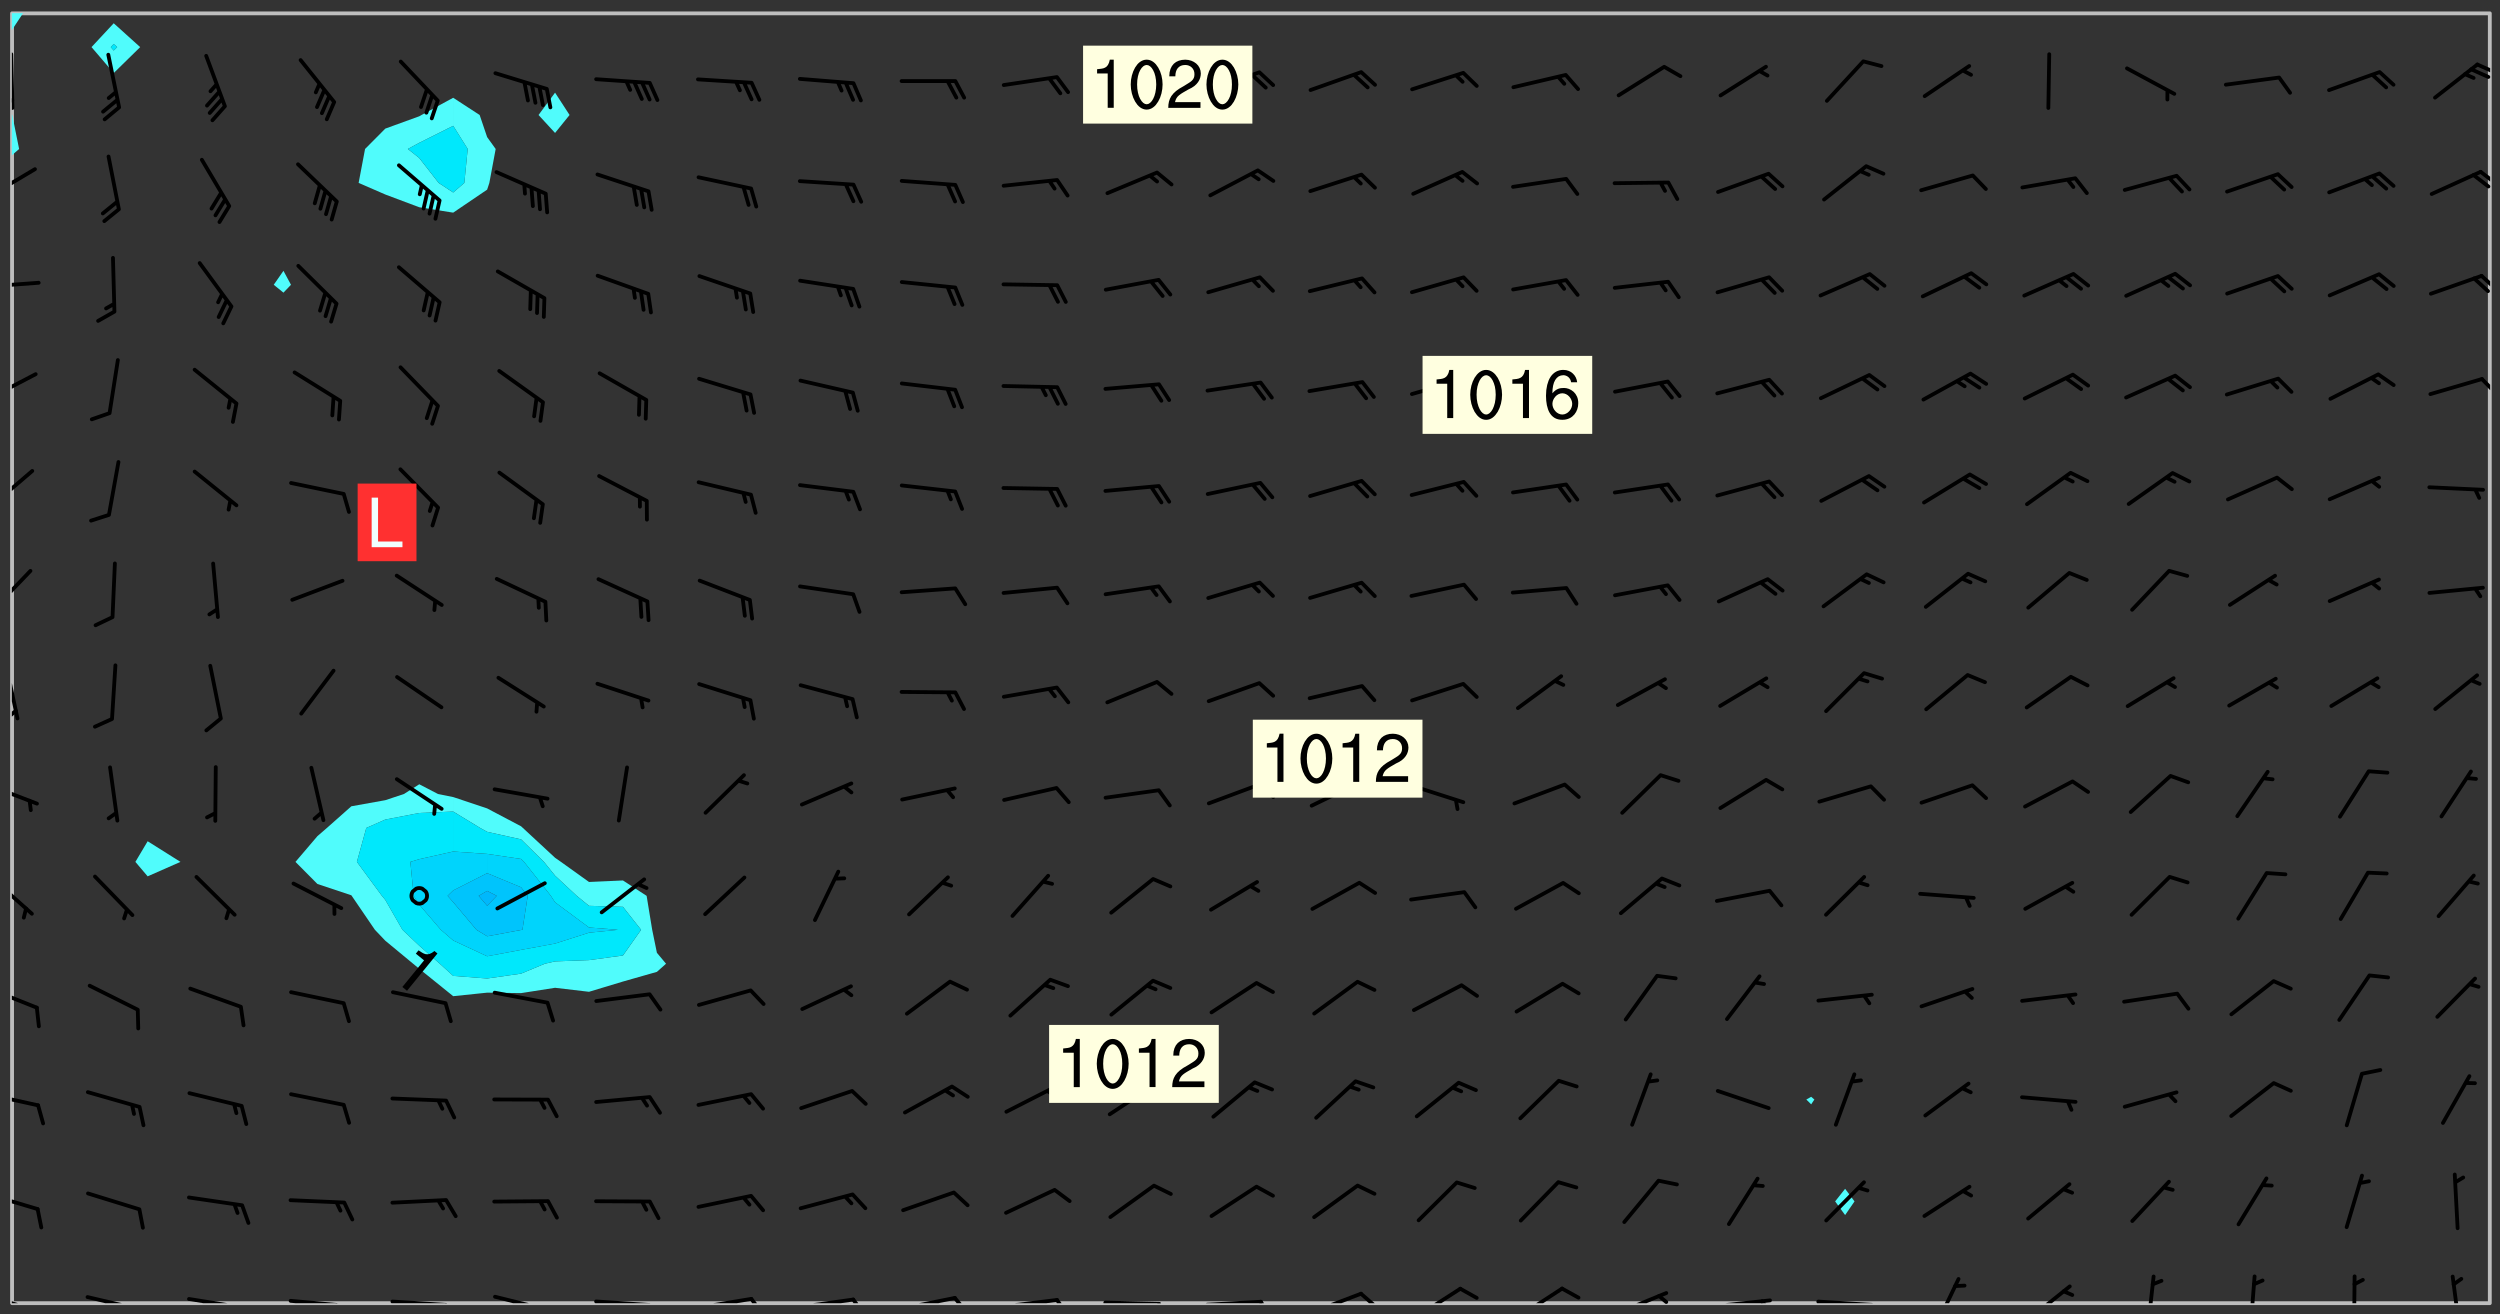 <svg xmlns="http://www.w3.org/2000/svg" role="img" xmlns:xlink="http://www.w3.org/1999/xlink" viewBox="142.45 309.95 326.84 171.84"><rect x="142.45" y="309.95" width="326.84" height="171.84" fill="#333333" stroke="none"/><defs><clipPath id="a"><path d="M144 330h1v150.328h-1zm0 0"/></clipPath><clipPath id="b"><path d="M144 311.672h324v168.656H144zm0 0"/></clipPath><clipPath id="c"><path d="M144 311.672h2V314h-2zm0 0"/></clipPath><clipPath id="d"><path d="M467 311.672h1v168.656h-1zm0 0"/></clipPath><clipPath id="e"><path d="M144 479h4v1.328h-4zm0 0"/></clipPath><clipPath id="f"><path d="M146 480h1v.328h-1zm0 0"/></clipPath><clipPath id="g"><path d="M153 479h8v1.328h-8zm0 0"/></clipPath><clipPath id="h"><path d="M160 480h2v.328h-2zm0 0"/></clipPath><clipPath id="i"><path d="M159 480h2v.328h-2zm0 0"/></clipPath><clipPath id="j"><path d="M166 479h9v1.328h-9zm0 0"/></clipPath><clipPath id="k"><path d="M173 480h3v.328h-3zm0 0"/></clipPath><clipPath id="l"><path d="M172 480h2v.328h-2zm0 0"/></clipPath><clipPath id="m"><path d="M180 479h8v1.328h-8zm0 0"/></clipPath><clipPath id="n"><path d="M187 480h2v.328h-2zm0 0"/></clipPath><clipPath id="o"><path d="M186 480h2v.328h-2zm0 0"/></clipPath><clipPath id="p"><path d="M193 479h9v1.328h-9zm0 0"/></clipPath><clipPath id="q"><path d="M200 480h3v.328h-3zm0 0"/></clipPath><clipPath id="r"><path d="M206 479h9v1.328h-9zm0 0"/></clipPath><clipPath id="s"><path d="M213 480h2v.328h-2zm0 0"/></clipPath><clipPath id="t"><path d="M220 479h8v1.328h-8zm0 0"/></clipPath><clipPath id="u"><path d="M227 480h2v.328h-2zm0 0"/></clipPath><clipPath id="v"><path d="M233 479h8v1.328h-8zm0 0"/></clipPath><clipPath id="w"><path d="M240 479h3v1.328h-3zm0 0"/></clipPath><clipPath id="x"><path d="M246 479h9v1.328h-9zm0 0"/></clipPath><clipPath id="y"><path d="M253 479h3v1.328h-3zm0 0"/></clipPath><clipPath id="z"><path d="M260 479h8v1.328h-8zm0 0"/></clipPath><clipPath id="A"><path d="M267 479h3v1.328h-3zm0 0"/></clipPath><clipPath id="B"><path d="M273 479h8v1.328h-8zm0 0"/></clipPath><clipPath id="C"><path d="M280 479h3v1.328h-3zm0 0"/></clipPath><clipPath id="D"><path d="M286 479h9v1.328h-9zm0 0"/></clipPath><clipPath id="E"><path d="M293 480h3v.328h-3zm0 0"/></clipPath><clipPath id="F"><path d="M300 479h8v1.328h-8zm0 0"/></clipPath><clipPath id="G"><path d="M307 479h2v1.328h-2zm0 0"/></clipPath><clipPath id="H"><path d="M313 478h8v2.328h-8zm0 0"/></clipPath><clipPath id="I"><path d="M320 478h3v2.328h-3zm0 0"/></clipPath><clipPath id="J"><path d="M327 478h7v2.328h-7zm0 0"/></clipPath><clipPath id="K"><path d="M340 478h7v2.328h-7zm0 0"/></clipPath><clipPath id="L"><path d="M353 478h8v2.328h-8zm0 0"/></clipPath><clipPath id="M"><path d="M359 479h2v1.328h-2zm0 0"/></clipPath><clipPath id="N"><path d="M366 479h9v1.328h-9zm0 0"/></clipPath><clipPath id="O"><path d="M372 479h2v1.328h-2zm0 0"/></clipPath><clipPath id="P"><path d="M379 479h9v1.328h-9zm0 0"/></clipPath><clipPath id="Q"><path d="M395 476h4v4.328h-4zm0 0"/></clipPath><clipPath id="R"><path d="M407 477h7v3.328h-7zm0 0"/></clipPath><clipPath id="S"><path d="M422 476h3v4.328h-3zm0 0"/></clipPath><clipPath id="T"><path d="M436 476h2v4.328h-2zm0 0"/></clipPath><clipPath id="U"><path d="M449 476h2v4.328h-2zm0 0"/></clipPath><clipPath id="V"><path d="M462 476h3v4.328h-3zm0 0"/></clipPath><clipPath id="W"><path d="M144 465h4v4h-4zm0 0"/></clipPath><clipPath id="X"><path d="M144 452h4v3h-4zm0 0"/></clipPath><clipPath id="Y"><path d="M144 438h4v4h-4zm0 0"/></clipPath><clipPath id="Z"><path d="M144 424h3v6h-3zm0 0"/></clipPath><clipPath id="aa"><path d="M144 412h4v4h-4zm0 0"/></clipPath><clipPath id="ab"><path d="M144 396h1v9h-1zm0 0"/></clipPath><clipPath id="ac"><path d="M144 402h1v2h-1zm0 0"/></clipPath><clipPath id="ad"><path d="M144 384h3v6h-3zm0 0"/></clipPath><clipPath id="ae"><path d="M144 371h3v6h-3zm0 0"/></clipPath><clipPath id="af"><path d="M144 358h4v5h-4zm0 0"/></clipPath><clipPath id="ag"><path d="M466 359h2v3h-2zm0 0"/></clipPath><clipPath id="ah"><path d="M144 346h4v2h-4zm0 0"/></clipPath><clipPath id="ai"><path d="M466 345h2v3h-2zm0 0"/></clipPath><clipPath id="aj"><path d="M144 331h4v5h-4zm0 0"/></clipPath><clipPath id="ak"><path d="M466 332h2v3h-2zm0 0"/></clipPath><clipPath id="al"><path d="M465 332h3v3h-3zm0 0"/></clipPath><clipPath id="am"><path d="M144 316h1v9h-1zm0 0"/></clipPath><clipPath id="an"><path d="M144 322h1v2h-1zm0 0"/></clipPath><clipPath id="ao"><path d="M466 318h2v2h-2zm0 0"/></clipPath><clipPath id="ap"><path d="M465 318h3v3h-3zm0 0"/></clipPath><g id="aq" clip-path="url(#clip1)"><path fill="#fff" fill-opacity="0" fill-rule="evenodd" d="M0 0h1000v1000H0zm0 0"/><path fill="#d3d3d3" fill-opacity="0" fill-rule="evenodd" d="M162.152 355.867l-.234.293.059.234.117.172.176.234.293.348.113.059.117-.172.059-.234.176-.176.465-.176h.699l.234.293.289.816.059.176.176.23.352.234.699.699.172.176.234.348.234.41.289.582.41.465.23.234.234.176.117.23.176.293.172 1.164v.234l.059.289.059.117.117.117.348.41.117.172.176.176.176.234.117.172.172.352.059.234.234.406.234-.059-.176.176-.059.93h-.582l-.234-.113-.348.113-.117.117-.059.293-.059.176-.117.172-.465.293-.059.234-.059.113v.645l.059.172v.41l.059.059v.406l.059.406.117.176.059.059.23.641-.059.293v.699l-.059.582v.234l-.059.23-.055.352v1.922l.055.117h.426l-.367.117-.023.352.891 1.168 1.742.539 1.34.359v.539l.09.809.535.715 1.52.27.891-.086.09 1.164.535.18 1.16-.18 2.055-.984 1.16-.363 1.879-.176 1.695-.18-.18.719-1.516.086-1.25.09-.805.27-1.074.809.27.719.535.898-.18.625-.266.809.266 1.078.625.898.805.18 1.25-.18-.266.723.098.504.055.293v.172l.059.293v.406l.176.117.352.117h.406l.293-.176.113-.117.059-.117.117-.23.059-.176.352-.465.23-.176.176-.059.176.059.059.176.117.988.055.469.059.172.117.234.176.059.816.059h.289l.117.234.059.406.059.352v1.105l.117.293.117.348.289.699.176.352.582.754.352.176.172.059.469.234.641.465.348.234.293.176.293.055.23.062.816.348.293.176.113.172.352.352.117.176.523.641v.289l.059.352v.348l.059.352.059.289.117.059.172.059h.176l.582.234.176.117.176.289.176.234.113.234.293.23.117.117v.41l.059.055.289.234.234.117.059.117.117.172.059.117.23.234.059.176.234.059.117.059-.117.113-.059.117v.117l-.117.293-.117.289v.582l.176.117.117.059.059.117.117.117.113.059.176.348.059.352.059.406v.176l-.059.176-.117.699v.172l.117.176.293.293h.406l.176.117.117.172.117.293v.234h-.527l-.23-.234h-.234l-.176.059-.059.699.059.348.117.176.176.41.117.23.289.469.176.055h.523l.234.059.758.641.059.293v.234l.059.059.23.348v.352l-.117.172v.293l.293.289.293.176.172.059.293.176.293.117.582.406.289.234.293.176.219.16.016.012.23.176.641.523.176.234.117.176.176.176.113.172v.641l.117.176.469.117.582.117.234.059.23.113.293.117.113.059.586.352.289.172.176.062.176.055.176.059.699.352.289.176.234.055.289.176.234.117.641.406.293.117.172.059.234.059.41.059.23.059.234.117.059.172-.41.176.469.059.059.293.113.234.176.055.234.059.176.059.406.117.641.234.117.172.059.234v.176l-.059.117-.059.406.234.234.117.059.348.117.641.23.176.117.289.117.176.176.234.465.582 1.105.176.176.348.176.176.117.352.117 1.047.523.234.059.465.113.293.059.465.176.758.582.234.234.348.465.176.176.289.234.816.699.293.176.289.289.293.176.293.289.695.641.176.176.293.234.289.234.469.289.641.582.348.234.234.293.348.348.352.465.934.992.348.406.117.176.234.059.113.117.645.176.23.113.234.059.293.176.23.117.934.699.406.406.234.176.406.176.234.117.816.348.348.234.234.117.293.289.23.117.758.352.352.172.23.059.293.117.234.059.871.176h.816l.469.23.172.059.875.699.465.117.293.059.176.059.23.059.469.059.348.059.352.059.406.059h.293l.172.059v.23l.176.176h.293l.348.059.352.059.699.117h.641l.465-.234.293-.176.172-.117.41-.172.289-.176.934-.465.469-.293.523-.293.465-.172.465-.176 1.051-.465.289-.117.41-.117.289-.117.527-.176 1.516-.699.582-.348.289-.059.293-.059.348-.117.875-.23.352-.117h.113l.234-.059.875-.234.234-.059h.812l.352-.059.816-.117.172-.059.352-.055.293-.059.23-.059.816-.176.176-.059h.348l.234-.059.465-.117.758-.172.234-.059h.348l.41-.117.289-.059 1.285-.059h.289l.41-.059.23-.059h.176l.875-.117h.406l.41-.117h.348l.352-.113.871-.059h1.75l1.047.289.41.117.289.117.352.117.289.117 1.051.172.289.059h.293l.293.059.172.059.41.059.172.059.117.059h.117l.117.059.352.059h.113l.41.066 1.922.395 1.926.395 1.52.449 1.695.719 2.145.805 1.605-.719 1.43-.805 1.16-1.078 1.25-.449 3.035-.719 1.875-.359 2.145-1.348 2.234-1.254 2.5-1.258 1.695-.449 1.785-.18 1.16-.27.625.539 1.34-.27.715-.988.984-1.344.445-.18.805-.359 1.875-.539 1.785-.449 1.25-.27 1.16-.09 1.699-.09 1.961-.27 1.25-.09h.539l.625-.09h.891l2.145-.18 2.41-.18 2.59-.09 1.695.18 1.609.09 1.43.359 1.16.719 1.875.988 1.16 1.527.266.715.629.09.355.898.535.539.535 1.527 1.074.359h.535l-.805.535.09 1.707.715 2.695.891.805.895.988.715 1.258 1.785.539 1.52-.18.355 1.344 1.609-.805.98-.539.27.27.316-.215.219-.145.801.449.449-.359h.355l.535-.27.539-.719.535-.27.625-.988 1.16.449.84.371 1.395.617 1.695-.18h1.605l1.785.09.18-1.707.535-1.344.805.27.492.848.402.406-.09.539v.359l.715.449.711-.27h1.43l.359.988.445 1.258.715 1.344 1.25.629 1.695.629.715-.18.18-.539.98-.09.449.359.086 1.258-.266.629-.535.18v.539l.715.984.266.539.984.988.801 1.078-.266.359-.09.898-.625 2.332-.355 2.066-.09 1.793-.18.719-.09.539v1.438l-.98 1.883-.359 1.707-.535.898-.805 1.168-.266.539 2.055 1.254.086.359-.355.539-.09-.18v.809l.09 1.438-.445.715-1.074.094-.266.715.535.898.805.719 1.16.809 1.34.27.445.359-.355.449-1.789-.09-1.25-.449-.715-.719-.625-.09-.176 3.59-.188 1.309h89.359V311.703h-55.27v49.082l.762.125 3.289.543 2.023 2.836v2.754l2.352.332 2.348.332h4.051l-1.379 4.16-2.023.707-2.023.703-.543.344-2.594 1.617-.188.117-2.023-2.078-.73-2.742-2.672-2.078-1.375-3.5-.066-.082-1.957-2.672 2.75-1.418v-49.082H294.422v91.414l.117.031.133.012.074.074.105.047.09.059.086.059.09.059.297.297.059.09.031.117.027.117.016.137-.031.117-.059.09-.059.086-.043.105-.047.102-.027.121v.145l.176.27.148.148.074.086.074.074.043.105.062.09.059.086.043.105.059.09.047.102.043.105.059.086.117.18.074.074.062.086.059.09.043.105.059.09.059.086.062.09.059.09.043.102.117.18.074.074.059.086.074.074.09.059.105.047h.148l.133-.016.133.016.102-.047.074-.074.047-.102-.016-.133v-.148l-.047-.105-.027-.117-.047-.102-.027-.121-.043-.102-.062-.09-.043-.102-.043-.105-.031-.117-.016-.133-.012-.137.086-.059.059-.086.121-.031.043.105.016.133v.117l.059.102.059.09.09.059.148.148.059.09.043.105-.012.102.086.059.105.047.086.059.09.059.074.074-.117.027-.105.047-.086.059-.074.074-.059.09-.062.086-.027.121-.047.102-.043.105-.031.117-.012.133-.016.133v.148l.027.117.047.105.043.102.059.09.074.074.09.059.074.074.09.059.059.09.043.105.047.102.117.031.133.016h.148l.117-.031.105.043.043.105.047.102.027.121L299.5 410l.027.117.031.121.027.117.105.043.102.047.133-.016.148.148.062.086.074.074.07.074.09.062.105.043.102.043.117.031.137.016.117-.031.074-.074.027-.117-.012-.133-.031-.121-.027-.117.043-.105h.117l.09.062.117.027h.148l.133.016h.148l.133.016.133-.016h.148l.133-.016.133-.012.137.012.117-.027.133-.016.191-.059-.059.176-.016.133-.027.121-.016.133-.059.086-.133.016-.105.047-.105.043-.117.031-.117.027-.266.031h-.148l-.133.016-.074.074.059.086.148.148.117.18.074.07.09.062.09.059.086.059.09.059.102.043.105.062.105.043.086.059.105.047.102.043.18.117.059.09-.043.102-.047.105.016.133.223.223.059.09.043.102.031.121.043.102.016.133.031.117.012.137.031.117.148.148.102.043.105.043.117.031.133.016.137.016h.117l.117-.031.09-.059.043-.105.047-.102.043-.105.031-.117.012-.133v-.148l-.012-.133-.016-.133-.031-.117-.043-.105-.047-.105-.043-.102-.043-.105-.016-.133.016-.133.027-.117.031-.117.027-.121.047-.102.09-.059.086-.062.074-.074.09-.059.223-.223.059-.086.074-.074.117-.18.059-.086v-.148l-.074-.074-.102-.047-.105-.043-.102-.043-.059-.09-.047-.105-.027-.117.09-.059.117-.031.102-.043.18-.117.148-.148.012-.133-.012-.105-.09-.059-.133.016h-.148l-.133.016-.133-.016-.121-.031-.086-.059-.074-.074-.059-.09-.062-.086-.117-.18-.059-.086.031-.121.086-.059.121-.031.059-.086v-.121l-.031-.117-.059-.09-.059-.086-.047-.105-.027-.117-.016-.133.059-.09.074-.074.09-.059.117-.18.074-.074.059-.086.148-.148.121-.031.133-.016.133.016.074.074.043.105.016.133-.031.117-.117.031-.133.012-.148.148-.043.105-.047.102-.027.121-.031.117v.148l.031.117.043.105.059.09.074.07.074.074.117.031.121.027.117-.027.133-.016h.117l.09.059.074.074.047.105.059.086.102.047.133.016.105.043.086.059-.012.105-.074.074-.18.117-.059.09-.09.059-.07.074-.074.074-.062.09-.027.117-.016.133.016.133-.016.133v.148l.016.133.027.117.031.121.074.074.09.059.086.059.09.059.117.031v.086l-.102.047-.09.059-.266.031-.117.027h-.148l-.105.043-.102.047-.059.09-.062.234-.012.133-.031.121-.016.133v.293l-.012.133.012.137.016.133.133.016.133.012.121.031.086.059.074.074.047.105.043.102.016.133v.445l-.016.133v.445l.031.266.027.117.016.133.031.117.086.211.031.266v.148l-.031.117-.027.117-.031.121-.027.117-.031.117-.031.121-.012.133-.016.133.09.059.117-.031.102.016.047.105-.031.266v.441l-.043.105-.047.105-.043.102-.043.105-.059.086-.031.121-.043.117-.031.117-.016.133.016.133.059.09.105.047.086.059.059.086-.012.137-.031.117-.043.102v.445l-.016.133v.148l-.031.117-.043.105-.027.117-.047.105-.043.102-.031.121-.027.117-.031.133-.031.117-.027.117-.043.105-.031.117-.031.121-.012.133-.016.133v.297l.027.117v.148l.047.398.027.117.059.09.121.031h.148l.133-.016.059.09v.117l-.059.09-.09.059-.102.043-.105.047-.09.059-.086.059-.137.016-.117-.031-.133-.016-.102.047-.062.086-.012.137-.016.133-.031.117-.027.117-.016.133-.031.121v.297l.016.133.031.117v.148l.012.133v.148l-.027.117-.047.102-.027.121-.031.117-.059.09-.074.074-.102.043-.105.047-.117.027-.121.031-.102-.047.059-.086.105-.047.027-.117.031-.117.027-.121.031-.117v-.148l.016-.133-.031-.117-.043-.105-.105.016-.074.074-.102.043-.09.062-.074.074-.043.102-.016.133-.031.117L304.25 426l-.031.117-.027.117-.031.121-.027.117-.031.117-.043.105-.09.059h-.09l-.117-.031-.031-.086.016-.137-.031-.117v-.148l-.012-.133v-.148l-.062-.234-.027-.121-.043-.102-.047-.105-.059-.086-.059-.09-.043-.105-.062-.086-.148-.148-.07-.074-.105-.047-.105-.043-.102-.043-.297-.297-.09-.074-.086-.059-.105-.043-.09-.062-.086-.059-.105-.043-.09-.059-.086-.062-.074-.07-.105-.047-.086-.059-.105-.043-.09-.062-.102-.043-.105-.043-.086-.059-.105-.047-.105-.043-.102-.047-.09-.059-.102-.043-.105-.043-.09-.062-.117-.027-.133-.016-.133.016H299.75l-.133.016-.117-.031-.09-.059-.074-.074-.09-.059-.102-.047h-.148l-.121-.027-.102-.043-.074-.074-.117-.18-.09-.059-.102-.043-.09-.062-.105-.043-.09-.059-.086-.059-.105-.047-.059-.086-.059-.09-.043-.105-.047-.102-.074-.074-.086-.059-.074-.074-.09-.059-.223-.223-.043-.105-.031-.266.105-.043h.145l.105.043.074.074.09.059.086.059.105.047.09.059.148.148.07.074.148.148.062.086.074.074.086.059.074.074.09.062.09.059.086.059.27.176.102.047.105.043.102.043.047-.074.059-.086.074-.074.07-.074.105.043.074.074.059.09.043.102.047.105.043.105.121.027.117-.027.074-.09.043-.105.059-.09.074-.074.105-.043.117-.027.133.012.09.059.148.148.059.09.043.105.047.102.043.105.043.102.105.047.105.043.133.016.086-.059.059-.09.074-.074.105-.043.117.027.105.047.102.043.105.043.102.047.18.117v.117l-.016.133.016.133.016.137.059.086.102.047.121.027.117.031h.148l.117-.031.059-.09.18-.117.059-.09.074-.074.059-.086.117-.18.18-.117.117.031.09.059.043.074-.016.133v.117l.09.059h.148l.133-.016.133-.012.266-.031.105-.043.117-.031.121-.027.074-.074.07-.074.062-.09-.016-.105-.047-.102-.102-.043-.105-.016-.117.027-.266.031h-.148l-.074-.074-.09-.059-.117-.031-.117-.027-.133-.016h-.148l-.133.016h-.297l-.105-.047-.148-.148-.043-.102-.059-.09.223-.223.086-.059.105-.043.117-.031.133-.016.133.016.137.016.102.043.133-.012.09-.062.102-.043.062-.09-.047-.102-.09-.059-.117-.031-.102-.043-.059-.09-.062-.09v-.117l.016-.133.105-.047.074-.07v-.121l-.09-.059-.031-.117.09-.059.074-.074.043-.105.059-.09.047-.102.016-.133v-.148l-.047-.105-.043-.102-.09-.059-.133-.016-.102-.043-.137-.016-.117-.031h-.445l-.133-.016-.133-.012-.133-.016-.117-.031h-.148l-.133-.016-.133-.012-.266-.031-.121-.043-.086-.059-.074-.074v-.148l.012-.133.105-.047.102-.043.133-.016h.152l.133-.016h.293l.121.031.102.043.09.059.234.062.121-.047.09-.059.102-.043.133-.016.105.043.102.047.133.012.121-.027h.145l.121-.031.117-.027.105-.047.074-.074.086-.059.148-.148.059-.086.047-.105.027-.117.016-.105-.102-.043-.09-.059-.117-.031-.105-.043-.09-.062-.074-.086-.074-.074-.102-.043-.105-.047-.102-.043-.059-.09-.047-.102-.086-.211-.062-.086-.059-.09-.074-.074-.086-.059h-.27l-.117.031-.09.059-.102.043-.133.016-.105-.016-.027-.117-.062-.09-.117-.031-.102-.043-.148-.148-.031-.117-.016-.105.074-.074.18-.117.117-.027.117-.031.137.016.102.043.105.043.102.047.105.043.117.031.133.016.117.027.133.016.105-.016.09-.059-.074-.074-.105-.043-.074-.074-.074-.09-.148-.148-.086-.059-.09-.059-.074-.074-.09-.059-.102-.047-.121-.027-.102-.047-.105-.043-.117-.031-.102-.043-.121-.031h-.148l-.117.031-.105.043-.086.062-.18.117-.086.059-.09.059-.105.047-.086.059-.105.043-.102.043-.105.047-.074.074-.059.09-.059.086-.047.105-.059.086-.074.074-.133-.012-.117-.031h-.117l-.074.074-.09.059-.074.074-.09.059-.086.059-.105.047-.102.043-.137.016-.102-.043-.148-.148-.105-.047h-.086l-.105.047-.102.043-.121.031-.117-.031-.074-.074v-.117l.031-.121.074-.07.059-.09.074-.074.117-.031.105-.043h.293l.133-.016.137-.016.102-.043.09-.059.102-.047.09-.059.133-.012.09.059.133.012.09-.059.086-.059.105-.043.09-.059.086-.062.09-.059.148-.148.059-.086.059-.09.105-.043.133-.016.117.027.121.031.059-.059.059-.09.031-.266.027-.117.105.012.133.016.102-.043.09-.059.059-.09.074-.074.059-.09.047-.102.012-.133-.012-.133-.047-.105-.148-.148-.059-.09-.059-.086-.043-.105v-.445l.016-.133v-.148l.012-.133-.059-.059-.09.059-.102-.043-.18-.117-.086-.059-.062-.09-.059-.09-.074-.074-.086-.059-.121.031-.102.012-.105.047-.086.059-.105.043-.148.148-.09.059-.086.059-.09.062-.105.043-.133.016v-.121l.105-.043.117-.031.074-.07.043-.105v-.148l-.027-.117-.148-.148-.133-.016h-.148l-.117.031-.105.043-.102.043-.09.062-.117.027-.074-.074.012-.133-.043-.102-.043-.105-.09-.059-.117.027-.121.031-.117.031-.102.043-.121.031-.102.043-.105.043-.09.059-.102.016v-.117l.016-.133-.059-.09-.074.043-.148.148-.059.09-.074.074-.047.105-.043.102-.074.074-.059.09-.074.074-.059.086-.074.074-.09.062-.074.07-.074.074-.102.016-.133.016-.105-.043v-.121l.148-.148.043-.102.059-.09.047-.102.043-.105.059-.09.031-.117.043-.102.031-.121.027-.117.047-.105.043-.102.043-.105.074-.07.09-.062.09-.059.102-.043h.297l.266-.031.105-.043-.074-.074-.117-.031-.105-.043-.09-.059-.102-.047-.09-.059-.102-.043-.105-.043-.09-.062-.086-.059-.105-.043-.102-.043-.121-.031-.117-.031-.102-.043L297.5 410.25l-.102-.043-.09-.059-.043-.105-.016-.133.102-.043.133-.016.137.016.133-.016.102-.043.059-.09.016-.105-.09-.059-.074-.074-.102-.043-.09-.059-.148-.148-.043-.105-.016-.133v-.293l-.059-.09-.09-.059-.074-.074-.043-.105-.031-.117-.059-.09-.074-.074-.117-.027-.074-.074-.09-.059-.09-.062-.086-.059-.074-.074-.059-.086-.047-.105-.086-.059-.148-.148-.195-.059-.133.016-.102.043-.074.074-.047.102-.043.105-.059.09-.059.086-.297.297-.09.059h-.086l-.062-.086-.043-.105.031-.117.059-.09.027-.117-.012-.133-.09-.062-.105.047-.117.027-.117.031-.27.176-.102.047-.117.027-.105.047-.09.059-.102.043-.059-.086-.047-.105.016-.133.047-.105.07-.074.074-.07.059-.09v-.148l-.043-.105h-.238l-.102.047-.031.117-.027.117-.031.121-.074.043-.133.016-.074-.047-.043-.102-.043-.105-.047-.102-.043-.105-.121.031-.102.043-.133.016-.117.031-.105.043-.09.059-.102.047-.121.027-.133.016-.102-.043-.059-.09-.047-.105-.043-.102-.043-.105v-.117l.059-.09.086-.059.18-.117.102-.047.105-.043.105-.059.102-.043.09-.062.102-.043.105-.059.102-.047.09-.059.105-.043.102-.043.09-.062.102-.043.137-.016.117.031.102.043.121.031.102.043.105.047.102.043.105.043.102.047.105.043.102.043.105.047.086.059.105.043.117.031.105.043.102.047.09.059.105.043.102.043.105.047.117.027.102.047.121.027h.148l.086-.059.016-.102.059-.09-.027-.117-.074-.074-.117-.18-.074-.074-.09-.074-.18-.117-.086-.059-.105-.043-.102-.047-.27-.176-.059-.09-.074-.074-.059-.09-.043-.102-.031-.117-.016-.137v-.562l-.012-.133-.016-.133-.031-.117-.016-.133-.012-.133-.031-.121-.223-.223-.059-.086-.016-.105.031-.117.133-.016v-91.414H172.992v1.453l-.059.234-.352 1.051-.172.523-.117.348-.176.41-.117.172-.234.293-.23.059h-.352l-.117.059-.23.406v.293l.117.176.23.23.117.234.641.758.293.465.176.234.23.352.234.348.641.816.176.465.172.41.117.695.176.469.117 1.398.059.465v.875l.117 1.047v4.781l-.059.465-.352 1.281-.176.523-.113.41-.352.93L172.934 336l-.234.582-.117.176-.172.348-.176.406-.352.816-.059.293-.113.293-.117.289-.059.176-.117.875-.059.406-.059.117-.059.176-.059.172-.23.527-.117.172v.234l-.117.234-.059.172-.176.586v.289l-.059.176v.293l-.059.113-.059.527v.172l-.055.234v2.621l-.176.816-.117.176-.176.234-.117.172-.113.234-.586.934-.23.289-.293.465-.176.234-.289.352-.352.699-.113.23-.176.41-.176.23-.406.527-.816.699-.293.172-.289.234-.176.117-.176.176-.523.406-.527.176-.172.176-.234.055-.641.176h-.758m12.211 31.023l-1.074.449.359.895 1.25-.715.445-.539-.98-.09"/><path fill="#d3d3d3" fill-opacity="0" fill-rule="evenodd" d="M201.508 416.598h-.895l.449.629.98.359.805-.09.445-.988-.176.09-.715-.355-.895.355m154.621 59.07l-.059-.523v-.293l.113-.293.059-.23.469-.469h.113l.117-.113.117-.059h.176l.234-.059h.348l.234.059.117.059.23.172.059.176.117.582v.293l-.117.176-.172.289-.176.176-.527.523-.23.234-.117.059h-.176l-.117-.059-.406-.293-.176-.117-.117-.059-.059-.113-.055-.117m6.641-10.957l-.059-.172v-1.109l.059-.172.176-.059.172-.059h.176l.234-.059.117.059.059.699-.059.172-.117.176-.117.059-.234.523-.113.059h-.234l-.059-.117m9.613-14.391l-.117-.176v-.699l.293-.875.117-.172.176-.352.113-.23.117-.293.352-.758.117-.23.172-.234h.176l.117-.059h.641l.117.059.234.234.172.113.352.293.117.117.113.176v.113l.117.059.117.117v.699l-.059.176v.23l-.059.176-.348 1.051-.117.23-.117.234-.117.059-.23.234-.641.289h-.875l-.41-.117-.641-.465"/><path fill="none" stroke="#bebebe" stroke-linecap="round" stroke-linejoin="round" stroke-miterlimit="10" stroke-width=".5" d="M467.957 311.695H144.027v168.625h323.93v-168.625"/><g clip-path="url(#a)"><path fill="#fff" fill-opacity="0" fill-rule="evenodd" d="M144 475.891v4.438h.004H144V330.246v145.645"/></g><path fill="#50fcfc" fill-rule="evenodd" d="M144 324.918v5.328h.004v-5.324l-.004-.004"/><path fill="#fff" fill-opacity="0" fill-rule="evenodd" d="M144 313.887v11.031l.004.004v-11.039l-.004.004"/><g clip-path="url(#b)"><path fill="#fff" fill-opacity="0" fill-rule="evenodd" d="M144.004 480.328V330.246l.945-.82-.898-4.441-.047-.062v-11.039l1.461-2.211h11.852v1.32l-2.902 3.117 2.902 3.391 3.461-3.391-3.461-3.117v-1.32h4.438v108.258l-1.605 2.699 1.605 1.891 4.289-1.891-4.289-2.699V311.672h17.754v33.684l-1.27 1.824 1.27 1.031.984-1.031-.984-1.824v-33.684h22.191v11.059l-4.148 2.254-.289.168-4.441 1.613-2.645 2.66-.84 4.438 3.484 1.512 4.441 1.668v75.438l-2.004 1.273-2.438.809-4.438.797-3.195 2.832-1.242 1.074-2.867 3.363 2.867 2.887 4.438 1.48.051.074 3.027 4.438 1.359 1.426 3.641 3.012.801.66 4.438 3.582 4.438-.461 4.438.059 4.441-.695 4.438.523 4.438-1.34 4.438-1.266 1.195-1.062-1.195-1.43-.617-3.008-.727-4.438-3.094-2.012-4.438.199-3.672-2.629-.766-.535-4.211-3.902-.23-.211-4.438-2.34-4.438-1.484-1.988-.402-2.449-1.273v-75.438l4.438.707 4.438-3.008.289-.879.828-4.438-1.117-1.555-.977-2.887-3.461-2.254v-11.059h13.316v10.391l-2.16 2.922 2.16 2.348 1.898-2.348-1.898-2.922v-10.391h164.219v141.668l-.633.359.633.629.418-.629-.418-.359V311.672h4.438v153.695l-1.305 1.648 1.305 1.789 1.23-1.789-1.23-1.648V311.672h84.324v168.656H144.004"/></g><path fill="#50fcfc" fill-rule="evenodd" d="M144.949 329.426l-.945.82v-5.324l.047.062.898 4.441"/><g clip-path="url(#c)"><path fill="#50fcfc" fill-rule="evenodd" d="M145.465 311.672l-1.461 2.211v-2.211h1.461"/></g><path fill="#50fcfc" fill-rule="evenodd" d="M157.316 319.5l-2.902-3.391 2.902-3.117v2.703l-.387.414.387.449.457-.449-.457-.414v-2.703l3.461 3.117-3.461 3.391"/><path fill="#00e8fc" fill-rule="evenodd" d="M157.316 316.559l-.387-.449.387-.414.457.414-.457.449"/><path fill="#50fcfc" fill-rule="evenodd" d="M161.754 424.52l-1.605-1.891 1.605-2.699 4.289 2.699-4.289 1.891m17.754-76.309l-1.27-1.031 1.27-1.824.984 1.824-.984 1.031m4.438 77.305l-2.867-2.887 2.867-3.363 1.242-1.074 3.195-2.832 4.438-.797 2.438-.809 2.004-1.273 2.449 1.273 1.988.402v1.895l-4.438.184-4.441.859-2.484 1.098-1.227 4.438 3.27 4.441.441.527 2.242 3.91 2.199 2.078 2.688 2.359 1.75 1.59 4.438.34 4.438-.637 3.102-1.293 1.34-.305 4.438-.168 4.438-.605 2.371-3.359-2.371-3.004-4.438-.129-1.602-1.305-2.836-2.641-1.453-1.801-2.988-2.941-4.438-.988-.914-.508-3.523-2.141v-1.895l4.438 1.484 4.438 2.34.23.211 4.211 3.902.766.535 3.672 2.629 4.438-.199 3.094 2.012.727 4.438.617 3.008 1.195 1.43-1.195 1.062-4.438 1.266-4.438 1.34-4.438-.523-4.441.695-4.438-.059-4.438.461-4.438-3.582-.801-.66-3.641-3.012-1.359-1.426-3.027-4.438-.051-.074-4.438-1.48"/><path fill="#00e8fc" fill-rule="evenodd" d="M192.379 427.07l-3.27-4.441 1.227-4.438 2.484-1.098 4.441-.859 4.438-.184v5.223l-4.438 1-1.164.355.441 4.441.723 1.156 2.82 3.281 1.617 1.395 4.438 2.066 4.438-.836 4.441-.824 4.438-1.422 3.801-.379-3.801-.301-4.438-3.293-.551-.844-3.504-4.441-.387-.379-4.438-.664-4.438-.312v-5.223l3.523 2.141.914.508 4.438.988 2.988 2.941 1.453 1.801 2.836 2.641 1.602 1.305 4.438.129 2.371 3.004-2.371 3.359-4.438.605-4.438.168-1.34.305-3.102 1.293-4.438.637-4.438-.34-1.75-1.59-2.688-2.359-2.199-2.078-2.242-3.91-.441-.527"/><path fill="#50fcfc" fill-rule="evenodd" d="M192.82 335.375l-3.484-1.512.84-4.438 2.645-2.66 4.441-1.613.289-.168 4.148-2.254v3.668l-4.438 2.223-1.488.805 1.488 1.188 2.535 3.25 1.902 1.254 1.457-1.254.441-4.438-1.898-3.027v-3.668l3.461 2.254.977 2.887 1.117 1.555-.828 4.438-.289.879-4.438 3.008-4.438-.707-4.441-1.668"/><path fill="#00e8fc" fill-rule="evenodd" d="M197.262 330.613l-1.488-1.188 1.488-.805 4.438-2.223 1.898 3.027-.441 4.438-1.457 1.254-1.902-1.254-2.535-3.25"/><path fill="#00d4fc" fill-rule="evenodd" d="M196.539 427.07l-.441-4.441 1.164-.355 4.438-1 4.438.312v2.52l-4.438 2.254-.734.711.734.828 3.039 3.609 1.398.848 4.438-.824.176-.023.695-4.438-.871-1.121-4.438-1.844v-2.52l4.438.664.387.379 3.504 4.441.551.844 4.438 3.293 3.801.301-3.801.379-4.438 1.422-4.441.824-4.438.836-4.438-2.066-1.617-1.395-2.82-3.281-.723-1.156"/><path fill="#00c4fc" fill-rule="evenodd" d="M201.699 427.898l-.734-.828.734-.711 4.438-2.254v2.316l-1.109.648 1.109 1.297 1.25-1.297-1.25-.648v-2.316l4.438 1.844.871 1.121-.695 4.438-.176.023-4.438.824-1.398-.848-3.039-3.609"/><path fill="#00b8fc" fill-rule="evenodd" d="M206.137 428.367l-1.109-1.297 1.109-.648 1.25.648-1.25 1.297"/><path fill="#50fcfc" fill-rule="evenodd" d="M215.016 327.332l-2.16-2.348 2.16-2.922 1.898 2.922-1.898 2.348m164.219 126.996l-.633-.629.633-.359.418.359-.418.629m4.438 14.477l-1.305-1.789 1.305-1.648 1.23 1.648-1.23 1.789"/><g clip-path="url(#d)"><path fill="#fff" fill-opacity="0" fill-rule="evenodd" d="M467.996 480.328H468V311.672h-.004H468v168.656h-.004"/></g><path fill="#fff" fill-opacity="0" fill-rule="evenodd" d="M191.395 438.363l4.527 3.695 6.297-7.715-4.523-3.695-6.301 7.715"/><path fill-rule="evenodd" d="M199.246 434.281l.395.324-3.98 4.875-.609-.496 2.84-3.48-1.078-.879.352-.43.477.305.227.117.234.078.25.016.266-.051.297-.141.332-.238"/><g clip-path="url(#e)"><path fill="none" stroke="#000" stroke-linecap="round" stroke-linejoin="round" stroke-miterlimit="10" stroke-width=".5" d="M147.348 481.395l-6.695-2.129"/></g><g clip-path="url(#f)"><path fill="none" stroke="#000" stroke-linecap="round" stroke-linejoin="round" stroke-miterlimit="10" stroke-width=".5" d="M146.375 481.082l.219 1.207"/></g><g clip-path="url(#g)"><path fill="none" stroke="#000" stroke-linecap="round" stroke-linejoin="round" stroke-miterlimit="10" stroke-width=".5" d="M160.734 481.133l-6.84-1.609"/></g><g clip-path="url(#h)"><path fill="none" stroke="#000" stroke-linecap="round" stroke-linejoin="round" stroke-miterlimit="10" stroke-width=".5" d="M160.734 481.133l.625 2.375"/></g><g clip-path="url(#i)"><path fill="none" stroke="#000" stroke-linecap="round" stroke-linejoin="round" stroke-miterlimit="10" stroke-width=".5" d="M159.738 480.898l.312 1.188"/></g><g clip-path="url(#j)"><path fill="none" stroke="#000" stroke-linecap="round" stroke-linejoin="round" stroke-miterlimit="10" stroke-width=".5" d="M174.098 480.883l-6.938-1.109"/></g><g clip-path="url(#k)"><path fill="none" stroke="#000" stroke-linecap="round" stroke-linejoin="round" stroke-miterlimit="10" stroke-width=".5" d="M174.098 480.883l.797 2.32"/></g><g clip-path="url(#l)"><path fill="none" stroke="#000" stroke-linecap="round" stroke-linejoin="round" stroke-miterlimit="10" stroke-width=".5" d="M173.09 480.723l.398 1.16"/></g><g clip-path="url(#m)"><path fill="none" stroke="#000" stroke-linecap="round" stroke-linejoin="round" stroke-miterlimit="10" stroke-width=".5" d="M187.445 480.641l-7-.625"/></g><g clip-path="url(#n)"><path fill="none" stroke="#000" stroke-linecap="round" stroke-linejoin="round" stroke-miterlimit="10" stroke-width=".5" d="M187.445 480.641l.953 2.262"/></g><g clip-path="url(#o)"><path fill="none" stroke="#000" stroke-linecap="round" stroke-linejoin="round" stroke-miterlimit="10" stroke-width=".5" d="M186.426 480.551l.477 1.129"/></g><g clip-path="url(#p)"><path fill="none" stroke="#000" stroke-linecap="round" stroke-linejoin="round" stroke-miterlimit="10" stroke-width=".5" d="M200.766 480.547l-7.012-.438"/></g><g clip-path="url(#q)"><path fill="none" stroke="#000" stroke-linecap="round" stroke-linejoin="round" stroke-miterlimit="10" stroke-width=".5" d="M200.766 480.547l1.016 2.234"/></g><g clip-path="url(#r)"><path fill="none" stroke="#000" stroke-linecap="round" stroke-linejoin="round" stroke-miterlimit="10" stroke-width=".5" d="M213.984 481.176l-6.82-1.695"/></g><g clip-path="url(#s)"><path fill="none" stroke="#000" stroke-linecap="round" stroke-linejoin="round" stroke-miterlimit="10" stroke-width=".5" d="M213.984 481.176l.598 2.379"/></g><g clip-path="url(#t)"><path fill="none" stroke="#000" stroke-linecap="round" stroke-linejoin="round" stroke-miterlimit="10" stroke-width=".5" d="M227.395 480.562l-7.012-.465"/></g><g clip-path="url(#u)"><path fill="none" stroke="#000" stroke-linecap="round" stroke-linejoin="round" stroke-miterlimit="10" stroke-width=".5" d="M227.395 480.562l1.008 2.234"/></g><g clip-path="url(#v)"><path fill="none" stroke="#000" stroke-linecap="round" stroke-linejoin="round" stroke-miterlimit="10" stroke-width=".5" d="M240.672 479.762l-6.934 1.137"/></g><g clip-path="url(#w)"><path fill="none" stroke="#000" stroke-linecap="round" stroke-linejoin="round" stroke-miterlimit="10" stroke-width=".5" d="M240.672 479.762l1.488 1.949"/></g><g clip-path="url(#x)"><path fill="none" stroke="#000" stroke-linecap="round" stroke-linejoin="round" stroke-miterlimit="10" stroke-width=".5" d="M254 479.848l-6.961.965"/></g><g clip-path="url(#y)"><path fill="none" stroke="#000" stroke-linecap="round" stroke-linejoin="round" stroke-miterlimit="10" stroke-width=".5" d="M254 479.848l1.438 1.988"/></g><g clip-path="url(#z)"><path fill="none" stroke="#000" stroke-linecap="round" stroke-linejoin="round" stroke-miterlimit="10" stroke-width=".5" d="M267.281 479.637l-6.891 1.383"/></g><g clip-path="url(#A)"><path fill="none" stroke="#000" stroke-linecap="round" stroke-linejoin="round" stroke-miterlimit="10" stroke-width=".5" d="M267.281 479.637l1.555 1.898"/></g><g clip-path="url(#B)"><path fill="none" stroke="#000" stroke-linecap="round" stroke-linejoin="round" stroke-miterlimit="10" stroke-width=".5" d="M280.637 479.902l-6.973.852"/></g><g clip-path="url(#C)"><path fill="none" stroke="#000" stroke-linecap="round" stroke-linejoin="round" stroke-miterlimit="10" stroke-width=".5" d="M280.637 479.902l1.406 2.012"/></g><g clip-path="url(#D)"><path fill="none" stroke="#000" stroke-linecap="round" stroke-linejoin="round" stroke-miterlimit="10" stroke-width=".5" d="M293.977 480.414l-7.023-.172"/></g><g clip-path="url(#E)"><path fill="none" stroke="#000" stroke-linecap="round" stroke-linejoin="round" stroke-miterlimit="10" stroke-width=".5" d="M293.977 480.414l1.102 2.195"/></g><g clip-path="url(#F)"><path fill="none" stroke="#000" stroke-linecap="round" stroke-linejoin="round" stroke-miterlimit="10" stroke-width=".5" d="M307.289 480.137l-7.016.383"/></g><g clip-path="url(#G)"><path fill="none" stroke="#000" stroke-linecap="round" stroke-linejoin="round" stroke-miterlimit="10" stroke-width=".5" d="M307.289 480.137l1.27 2.102"/></g><g clip-path="url(#H)"><path fill="none" stroke="#000" stroke-linecap="round" stroke-linejoin="round" stroke-miterlimit="10" stroke-width=".5" d="M320.383 479.086l-6.574 2.488"/></g><g clip-path="url(#I)"><path fill="none" stroke="#000" stroke-linecap="round" stroke-linejoin="round" stroke-miterlimit="10" stroke-width=".5" d="M320.383 479.086l1.844 1.617"/></g><g clip-path="url(#J)"><path fill="none" stroke="#000" stroke-linecap="round" stroke-linejoin="round" stroke-miterlimit="10" stroke-width=".5" d="M333.367 478.434l-5.914 3.793"/></g><path fill="none" stroke="#000" stroke-linecap="round" stroke-linejoin="round" stroke-miterlimit="10" stroke-width=".5" d="M333.367 478.434l2.141 1.199"/><g clip-path="url(#K)"><path fill="none" stroke="#000" stroke-linecap="round" stroke-linejoin="round" stroke-miterlimit="10" stroke-width=".5" d="M346.672 478.414l-5.891 3.832"/></g><path fill="none" stroke="#000" stroke-linecap="round" stroke-linejoin="round" stroke-miterlimit="10" stroke-width=".5" d="M346.672 478.414l2.145 1.188"/><g clip-path="url(#L)"><path fill="none" stroke="#000" stroke-linecap="round" stroke-linejoin="round" stroke-miterlimit="10" stroke-width=".5" d="M360.293 478.996l-6.504 2.664"/></g><g clip-path="url(#M)"><path fill="none" stroke="#000" stroke-linecap="round" stroke-linejoin="round" stroke-miterlimit="10" stroke-width=".5" d="M359.348 479.383l.941.785"/></g><g clip-path="url(#N)"><path fill="none" stroke="#000" stroke-linecap="round" stroke-linejoin="round" stroke-miterlimit="10" stroke-width=".5" d="M373.852 479.957l-6.988.742"/></g><g clip-path="url(#O)"><path fill="none" stroke="#000" stroke-linecap="round" stroke-linejoin="round" stroke-miterlimit="10" stroke-width=".5" d="M372.832 480.066l.688 1.016"/></g><g clip-path="url(#P)"><path fill="none" stroke="#000" stroke-linecap="round" stroke-linejoin="round" stroke-miterlimit="10" stroke-width=".5" d="M387.18 480.543l-7.016-.43"/></g><g clip-path="url(#Q)"><path fill="none" stroke="#000" stroke-linecap="round" stroke-linejoin="round" stroke-miterlimit="10" stroke-width=".5" d="M398.5 477.16L395.473 483.5"/></g><path fill="none" stroke="#000" stroke-linecap="round" stroke-linejoin="round" stroke-miterlimit="10" stroke-width=".5" d="M398.059 478.082l1.227-.055"/><g clip-path="url(#R)"><path fill="none" stroke="#000" stroke-linecap="round" stroke-linejoin="round" stroke-miterlimit="10" stroke-width=".5" d="M413.043 478.129l-5.484 4.398"/></g><path fill="none" stroke="#000" stroke-linecap="round" stroke-linejoin="round" stroke-miterlimit="10" stroke-width=".5" d="M412.246 478.77l1.125.484"/><g clip-path="url(#S)"><path fill="none" stroke="#000" stroke-linecap="round" stroke-linejoin="round" stroke-miterlimit="10" stroke-width=".5" d="M424.004 476.836l-.773 6.984"/></g><path fill="none" stroke="#000" stroke-linecap="round" stroke-linejoin="round" stroke-miterlimit="10" stroke-width=".5" d="M423.891 477.852l1.141-.453"/><g clip-path="url(#T)"><path fill="none" stroke="#000" stroke-linecap="round" stroke-linejoin="round" stroke-miterlimit="10" stroke-width=".5" d="M437.207 476.824l-.551 7.008"/></g><path fill="none" stroke="#000" stroke-linecap="round" stroke-linejoin="round" stroke-miterlimit="10" stroke-width=".5" d="M437.125 477.844l1.125-.488"/><g clip-path="url(#U)"><path fill="none" stroke="#000" stroke-linecap="round" stroke-linejoin="round" stroke-miterlimit="10" stroke-width=".5" d="M450.281 476.816l-.07 7.027"/></g><path fill="none" stroke="#000" stroke-linecap="round" stroke-linejoin="round" stroke-miterlimit="10" stroke-width=".5" d="M450.27 477.836l1.09-.562"/><g clip-path="url(#V)"><path fill="none" stroke="#000" stroke-linecap="round" stroke-linejoin="round" stroke-miterlimit="10" stroke-width=".5" d="M463.102 476.844l.918 6.969"/></g><path fill="none" stroke="#000" stroke-linecap="round" stroke-linejoin="round" stroke-miterlimit="10" stroke-width=".5" d="M463.234 477.859l1-.715"/><g clip-path="url(#W)"><path fill="none" stroke="#000" stroke-linecap="round" stroke-linejoin="round" stroke-miterlimit="10" stroke-width=".5" d="M147.367 468.02l-6.734-2.012"/></g><path fill="none" stroke="#000" stroke-linecap="round" stroke-linejoin="round" stroke-miterlimit="10" stroke-width=".5" d="M147.367 468.02l.484 2.406m12.82-2.375l-6.715-2.074m6.715 2.074l.461 2.41m12.973-2.938l-6.953-1.02m6.953 1.02l.824 2.312m-1.836-2.461l.414 1.156m13.949-1.363l-7.023-.309m7.023.309l1.055 2.215m-2.078-2.258l.527 1.105m13.809-1.391l-7.02.348m7.02-.348l1.258 2.109m-2.277-2.059l.629 1.055m13.711-.961l-7.027.059m7.027-.059l1.168 2.16m-2.191-2.152l.586 1.082m13.75-1.039l-7.027-.039m7.027.039l1.141 2.172m-2.16-2.18l.57 1.086m13.691-1.816l-6.879 1.438m6.879-1.438l1.57 1.883m-2.57-1.676l.785.941m13.488-1.336l-6.793 1.809m6.793-1.809l1.668 1.801m-2.656-1.535l.832.898m13.391-1.418l-6.633 2.316m6.633-2.316l1.801 1.668m11.375-2.008l-6.355 2.996m6.355-2.996l1.965 1.465m11.023-2.02l-5.703 4.105m5.703-4.105l2.203 1.086m11.203-.953l-5.883 3.84m5.883-3.84l2.148 1.184m11.066-1.328l-5.684 4.129m5.684-4.129l2.207 1.074m10.762-1.484l-4.992 4.949m4.992-4.949l2.344.73m10.93-.77l-4.91 5.027M346.18 464.5l2.355.691m10.746-.883l-4.48 5.41m4.48-5.41l2.402.492m10.547-.758l-3.75 5.941m3.207-5.078l1.223.094m13.23-.484l-4.938 4.996m4.219-4.27l1.176.352m13.336-.492l-5.895 3.824m5.039-3.27l1.07.598m12.855-1.488l-5.402 4.496m4.613-3.84l1.137.461m12.66-1.438l-4.793 5.137m4.098-4.391l1.184.316m12.258-1.496l-3.652 6.004m3.121-5.133l1.223.07m11.801-1.305l-2.008 6.734m1.715-5.758l1.203-.242m11.215-.879l.375 7.02m-.32-5.996l1.051-.633"/><g clip-path="url(#X)"><path fill="none" stroke="#000" stroke-linecap="round" stroke-linejoin="round" stroke-miterlimit="10" stroke-width=".5" d="M147.43 454.457l-6.859-1.516"/></g><path fill="none" stroke="#000" stroke-linecap="round" stroke-linejoin="round" stroke-miterlimit="10" stroke-width=".5" d="M147.43 454.457l.656 2.363m12.609-2.156l-6.758-1.93m6.758 1.93l.512 2.398m-1.496-2.68l.258 1.199m14.074-1.051l-6.828-1.664m6.828 1.664l.609 2.375m-1.602-2.617l.305 1.188m14.035-1.086L180.5 453.004m6.891 1.387l.699 2.352m12.68-2.906l-7.02-.273m7.02.273l1.066 2.211m-2.086-2.25l.531 1.105m13.809-1.191l-7.027-.023m7.027.023l1.145 2.172m-2.168-2.176l.57 1.086m13.754-1.418l-7 .648m7-.648l1.344 2.051m-2.363-1.957l.672 1.027m13.605-1.5l-6.887 1.406m6.887-1.406l1.562 1.895m-2.566-1.691l.781.949m13.426-1.57l-6.66 2.242m6.66-2.242l1.781 1.684M266.91 452l-6.152 3.395M266.91 452l2.059 1.34m-2.953-.844l1.027.668m13.238-1.062l-6.262 3.195m6.262-3.195l2.012 1.406m-2.922-.941l1.004.703m13.023-1.504l-5.867 3.863m5.867-3.863l2.156 1.176m-3.008-.613l1.078.59m12.859-1.465l-5.406 4.492m5.406-4.492l2.27.93m-3.059-.277l1.137.469m12.84-1.262l-5.152 4.773m5.152-4.773l2.32.805m-3.07-.113l1.16.406m13.07-.91l-5.48 4.398m5.48-4.398l2.254.969m-3.051-.328l1.125.484m12.758-1.379l-5.027 4.906m5.027-4.906l2.34.742m9.676-1.586l-2.426 6.594m2.074-5.637l1.215-.164m7.91 1.379l6.656 2.246m11.199-4.418l-2.422 6.594m2.07-5.637l1.215-.168m14.066.422l-5.652 4.172m4.832-3.566l1.105.531m13.703 1.25l-7-.602m5.984.516l.48 1.129M427 452.758l-6.77 1.883m5.785-1.609l.848.891m12.848-2.375l-5.559 4.305m5.559-4.305l2.234 1.008m9.293-2.227l-1.984 6.742m1.984-6.742l2.406-.492m11.648.805l-3.461 6.117m2.957-5.227l1.227.031"/><g clip-path="url(#Y)"><path fill="none" stroke="#000" stroke-linecap="round" stroke-linejoin="round" stroke-miterlimit="10" stroke-width=".5" d="M147.262 441.688l-6.523-2.605"/></g><path fill="none" stroke="#000" stroke-linecap="round" stroke-linejoin="round" stroke-miterlimit="10" stroke-width=".5" d="M147.262 441.688l.27 2.438m12.926-2.172l-6.285-3.137m6.285 3.137l.066 2.453m13.414-2.836l-6.613-2.375m6.613 2.375L174.289 444m13.094-2.898l-6.879-1.438m6.879 1.438l.688 2.355m12.629-2.355l-6.879-1.434m6.879 1.434l.688 2.355m12.641-2.422l-6.906-1.305m6.906 1.305l.73 2.344m12.617-3.438l-6.969.883m6.969-.883l1.418 2.004m11.797-2.512l-6.766 1.898m6.766-1.898l1.691 1.777m11.422-2.316l-6.367 2.977m5.441-2.543l.98.738m12.895-1.781l-5.637 4.195m5.637-4.195l2.219 1.051m10.891-1.301l-5.223 4.699m5.223-4.699l2.309.84m-3.066-.156l1.152.418m13.035-.973l-5.449 4.438m5.449-4.438l2.262.953m-3.055-.309l1.129.477m13.195-.824l-5.883 3.844m5.883-3.844l2.148 1.184m11.059-1.34l-5.668 4.156m5.668-4.156l2.211 1.066m11.387-.613l-6.23 3.25m6.23-3.25l2.023 1.391m11.18-1.586l-6.012 3.641m6.012-3.641l2.109 1.258m10.25-2.293l-4.098 5.711m4.098-5.711l2.43.328m10.965-.266l-4.258 5.59m3.641-4.777l1.207.195m14.09 1.398l-6.984.773m5.969-.66l.691 1.012m13.473-1.875l-6.652 2.273m5.684-1.941l.895.84m13.551-.453l-6.977.836m5.961-.715l.703 1.008m13.613-1.238l-6.945 1.055m6.945-1.055l1.465 1.969m11.141-3.609l-5.527 4.34m5.527-4.34l2.242.992m10.281-1.734l-3.941 5.82m3.941-5.82l2.438.262m11.371.148l-4.934 5.004m4.219-4.277l1.172.352"/><g clip-path="url(#Z)"><path fill="none" stroke="#000" stroke-linecap="round" stroke-linejoin="round" stroke-miterlimit="10" stroke-width=".5" d="M146.617 429.41l-5.234-4.684"/></g><path fill="none" stroke="#000" stroke-linecap="round" stroke-linejoin="round" stroke-miterlimit="10" stroke-width=".5" d="M145.855 428.73l-.293 1.191m14.199-.332l-4.895-5.043m4.184 4.309l-.375 1.168m14.453-.484l-4.996-4.941m4.27 4.223l-.355 1.176m15.023-1.32l-6.25-3.215m5.34 2.746l.016 1.227m12.105-2.363l-.02-.203-.059-.191-.094-.176-.457-.375-.191-.059-.199-.02-.199.02-.195.059-.457.375-.094.176-.059.191-.02.203.02.199.059.191.094.176.457.375.195.059.199.02.199-.02.191-.059.457-.375.094-.176.059-.191.02-.199m15.395-1.652l-6.203 3.301m19.195-3.805l-5.555 4.309m4.746-3.68l1.117.5m12.797-1.371l-5.137 4.793m17.41-5.562l-3.055 6.332m2.609-5.41l1.227-.047m13.551-.133l-5.086 4.848m4.348-4.141l1.164.387m12.68-1.297l-4.668 5.254m3.988-4.488l1.191.289m13.211-.629l-5.48 4.402m5.48-4.402l2.254.969m11.332-.578l-6.023 3.621m5.148-3.094l1.051.633m13.195-1.059l-6.137 3.418m6.137-3.418l2.062 1.332m11.664-.109l-6.961.973m6.961-.973l1.441 1.988m11.477-3.191l-6.164 3.379m6.164-3.379l2.051 1.348m10.867-1.926l-5.371 4.535m5.371-4.535l2.277.91m-3.059-.25l1.137.457m13.723.484l-6.898 1.332m6.898-1.332l1.543 1.91m10.82-3.715l-4.992 4.941m4.266-4.223l1.172.363m13.875 1.656l-7.004-.535m5.984.457l.492 1.125m13.418-3.012l-6.152 3.395m5.258-2.902l1.027.672m12.594-1.945l-4.98 4.957m4.98-4.957l2.344.723m10.34-1.227l-3.715 5.965m3.715-5.965l2.449.168m10.789-.215l-3.559 6.059m3.559-6.059l2.449.105m11.387.27l-4.602 5.309m3.93-4.535l1.199.273"/><g clip-path="url(#aa)"><path fill="none" stroke="#000" stroke-linecap="round" stroke-linejoin="round" stroke-miterlimit="10" stroke-width=".5" d="M147.281 415.012l-6.562-2.516"/></g><path fill="none" stroke="#000" stroke-linecap="round" stroke-linejoin="round" stroke-miterlimit="10" stroke-width=".5" d="M146.324 414.645l.152 1.219m11.316 1.371l-.953-6.961m.812 5.949l-.996.715m13.941.328l.062-7.027m-.051 6.008l-1.09.566m15.215.363l-1.578-6.848m1.348 5.852l-.926.805m16.613-1.289l-5.859-3.883m5.004 3.316l-.117 1.223m14.816-1.988l-6.918-1.223m5.91 1.047l.379 1.168m11.023-5.074l-1.078 6.945m16.363-5.934l-5.02 4.918m4.289-4.199l1.172.367m13.598-.004l-6.465 2.758m5.523-2.355l.953.77m13.508-.52l-6.875 1.453m5.875-1.242l.785.941m13.516-1.211l-6.848 1.566m6.848-1.566l1.605 1.855m11.766-1.559l-6.957.977m6.957-.977l1.441 1.984m11.688-2.723l-6.586 2.453m6.586-2.453l1.836 1.625m11.348-1.93l-6.324 3.062m6.324-3.062l1.98 1.445m11.52 1.16l-6.691-2.148m5.715 1.836L333 415.723m14.016-3.203l-6.578 2.469m6.578-2.469l1.84 1.625m10.695-2.852l-5.02 4.922m5.02-4.922l2.34.742m11.457-.125l-5.984 3.684m5.984-3.684l2.117 1.242m11.574-.398l-6.734 2m6.734-2l1.723 1.75m11.551-1.887l-6.652 2.273m6.652-2.273l1.789 1.676m11.305-2.184l-6.211 3.289m6.211-3.289l2.031 1.375m10.781-2.09l-5.207 4.719m5.207-4.719l2.309.832m10.391-1.371l-3.973 5.797m3.395-4.953l1.219.137m12.566-1.051l-3.758 5.938m3.758-5.938l2.445.184m10.918-.152l-3.852 5.875m3.289-5.02l1.223.109"/><g clip-path="url(#ab)"><path fill="none" stroke="#000" stroke-linecap="round" stroke-linejoin="round" stroke-miterlimit="10" stroke-width=".5" d="M144.734 403.875l-1.469-6.871"/></g><g clip-path="url(#ac)"><path fill="none" stroke="#000" stroke-linecap="round" stroke-linejoin="round" stroke-miterlimit="10" stroke-width=".5" d="M144.52 402.875l-.938.789"/></g><path fill="none" stroke="#000" stroke-linecap="round" stroke-linejoin="round" stroke-miterlimit="10" stroke-width=".5" d="M157.094 403.945l.445-7.012m-.445 7.012l-2.234 1.012m16.461-1.074l-1.383-6.891m1.383 6.891l-1.895 1.555m12.406-2.191l4.227-5.617m14.105 4.789l-5.805-3.961m19.184 3.863l-5.934-3.762m5.07 3.215l-.094 1.223m14.641-1.457l-6.672-2.199m5.703 1.879l.207 1.211m14.094-.938l-6.703-2.109m6.703 2.109l.449 2.414m-1.426-2.719l.223 1.203m14.109-1.043l-6.789-1.816m6.789 1.816l.555 2.391m-1.543-2.656l.277 1.195m14.145-1.809l-7.027-.059m7.027.059l1.137 2.176m-2.156-2.184l.566 1.086m13.719-1.711l-6.926 1.207m6.926-1.207l1.504 1.934m-2.512-1.758l.754.965m13.355-1.875l-6.5 2.672m6.5-2.672l1.891 1.566m11.484-1.41l-6.617 2.359m6.617-2.359l1.812 1.652m11.617-1.27l-6.848 1.594m6.848-1.594l1.613 1.852m11.621-2.133l-6.688 2.16m6.688-2.16l1.762 1.707m11.039-2.711l-5.656 4.168m4.832-3.562l1.105.531m13.285-.742l-6.16 3.375m5.266-2.883l1.023.672m13.121-1.281l-6.031 3.609m5.152-3.082l1.051.633m12.613-1.84l-4.969 4.969m4.969-4.969l2.348.719m-3.07.004l1.172.359m13.09-.836l-5.418 4.477m5.418-4.477l2.266.938m11.227-.703l-5.773 4.008m5.773-4.008l2.184 1.125m11.246-.945l-6.004 3.652m5.133-3.121l1.055.625m13.172-1.086l-6.086 3.512m5.203-3.004l1.039.652m13.129-1.219l-6.02 3.625m5.141-3.098l1.055.633m12.863-1.551l-5.473 4.41M465.5 398.875l1.129.48"/><g clip-path="url(#ad)"><path fill="none" stroke="#000" stroke-linecap="round" stroke-linejoin="round" stroke-miterlimit="10" stroke-width=".5" d="M141.57 389.66l4.859-5.074"/></g><path fill="none" stroke="#000" stroke-linecap="round" stroke-linejoin="round" stroke-miterlimit="10" stroke-width=".5" d="M157.16 390.633l.309-7.02m-.309 7.02l-2.215 1.059m15.996-1.07l-.625-6.996m.535 5.98l-1.027.668m17.406-4.395l-6.57 2.488m19.543.676l-5.887-3.84m5.031 3.281l-.109 1.223m14.516-1.086l-6.359-2.992m6.359 2.992l.121 2.449m-1.047-2.887l.062 1.227m14.199-.832l-6.398-2.91m6.398 2.91l.152 2.449m-1.082-2.875l.148 2.449m14.176-2.215l-6.559-2.527m6.559 2.527l.297 2.434m-1.25-2.801l.297 2.434m14.168-2.816l-6.953-1.023m6.953 1.023l.824 2.309m12.52-3.074l-7.008.508m7.008-.508l1.305 2.074m12.004-2.164l-6.996.688m6.996-.688l1.355 2.043m11.938-2.219l-6.949 1.035m6.949-1.035l1.457 1.973m-2.469-1.82l.73.984m13.488-1.625l-6.734 2.016m6.734-2.016l1.723 1.742m-2.703-1.449l.863.871m13.434-1.152l-6.738 1.988m6.738-1.988l1.719 1.75m-2.699-1.461l.859.875m13.504-.906l-6.871 1.473m6.871-1.473l1.578 1.875m11.801-1.438l-7 .598m7-.598l1.332 2.059m11.934-2.41l-6.902 1.301m6.902-1.301l1.535 1.914m-2.539-1.727l.766.961m13.301-1.953l-6.395 2.91m6.395-2.91l1.945 1.492m-2.875-1.07l1.945 1.496m11.922-2.555l-5.641 4.188m5.641-4.188l2.215 1.051m-3.035-.441l1.109.523m12.969-1.207l-5.527 4.332m5.527-4.332l2.246.992m-3.051-.363l1.125.5m12.918-1.23l-5.371 4.535m5.371-4.535l2.277.914m10.773-1.191l-4.844 5.09m4.844-5.09l2.363.656m11.48-.02l-5.902 3.816m5.043-3.262l1.07.598m13.371-.652l-6.438 2.816m5.504-2.406l.961.762m13.566-.102l-6.992.68m5.977-.582l.676 1.023"/><g clip-path="url(#ae)"><path fill="none" stroke="#000" stroke-linecap="round" stroke-linejoin="round" stroke-miterlimit="10" stroke-width=".5" d="M141.332 376.098l5.336-4.578"/></g><path fill="none" stroke="#000" stroke-linecap="round" stroke-linejoin="round" stroke-miterlimit="10" stroke-width=".5" d="M156.691 377.266l1.246-6.914m-1.246 6.914l-2.336.75m19.008-2l-5.465-4.414m4.668 3.773l-.23 1.203m15.051-2.055l-6.883-1.43m6.883 1.43l.684 2.355m11.652-.566l-4.926-5.008m4.926 5.008l-.734 2.34m.02-3.066l-.371 1.168m14.777-.879l-5.68-4.137m5.68 4.137l-.344 2.43m-.48-3.031l-.344 2.43m14.758-2.27l-6.23-3.25m6.23 3.25l.02 2.453m-.926-2.926l.012 1.227m14.516-1.566l-6.84-1.625m6.84 1.625l.617 2.375m-1.613-2.613l.309 1.188m14.07-1.328l-6.973-.871m6.973.871l.875 2.293m-1.891-2.418l.438 1.145m13.898-1.059l-6.984-.789m6.984.789l.898 2.281m-1.914-2.398l.449 1.145m13.902-1.359l-7.027-.125m7.027.125l1.113 2.188m-2.137-2.207l1.113 2.188m13.211-2.551l-6.996.641m6.996-.641l1.344 2.051m-2.363-1.957l1.348 2.051m12.926-2.555l-6.875 1.457m6.875-1.457l1.574 1.883m-2.574-1.668l1.574 1.879m12.676-2.355l-6.742 1.98m6.742-1.98l1.715 1.754m-2.699-1.465l1.719 1.754m12.613-1.91l-6.812 1.715m6.812-1.715l1.648 1.82m-2.637-1.57l.82.91m13.551-.82l-6.949 1.039m6.949-1.039l1.461 1.973m-2.469-1.824l1.457 1.973m12.867-2.129l-6.949 1.055m6.949-1.055l1.465 1.969m-2.477-1.816l1.465 1.969m12.777-2.512l-6.781 1.836m6.781-1.836l1.68 1.789m-2.664-1.523l1.676 1.789m12.352-2.762l-6.234 3.246m6.234-3.246l2.02 1.391m-2.93-.918l2.023 1.391m12.082-2.074l-5.996 3.668m5.996-3.668l2.113 1.246m-2.988-.711l2.113 1.246m11.934-1.996l-5.707 4.102m5.707-4.102l2.199 1.09m-3.031-.492l1.102.543m13.062-1.113l-5.742 4.047m5.742-4.047l2.191 1.105m-3.027-.516l1.094.551m13.395-.543l-6.418 2.852m6.418-2.852l1.934 1.512m11.395-1.488l-6.445 2.805m5.508-2.398l.961.766m13.578.395l-7.02-.328m6 .281l.523 1.105"/><g clip-path="url(#af)"><path fill="none" stroke="#000" stroke-linecap="round" stroke-linejoin="round" stroke-miterlimit="10" stroke-width=".5" d="M140.887 362.121l6.227-3.254"/></g><path fill="none" stroke="#000" stroke-linecap="round" stroke-linejoin="round" stroke-miterlimit="10" stroke-width=".5" d="M156.773 363.965l1.086-6.941m-1.086 6.941l-2.32.805m18.91-2.07l-5.469-4.414m5.469 4.414l-.465 2.41m-.328-3.051l-.234 1.203m14.594-.91l-5.969-3.715m5.969 3.715l-.168 2.445m-.703-2.988l-.164 2.449m13.812-1.242l-4.895-5.047m4.895 5.047l-.754 2.336m.043-3.07l-.754 2.336m15.191-2.078l-5.715-4.094m5.715 4.094l-.328 2.434m-.504-3.027l-.324 2.43m14.664-2.141l-6.102-3.484m6.102 3.484l-.074 2.453m-.812-2.961l-.074 2.453m14.586-2.664l-6.723-2.047m6.723 2.047l.473 2.41m-1.449-2.707l.469 2.41m13.887-2.352l-6.848-1.57m6.848 1.57l.641 2.371m-1.637-2.598l.637 2.367m13.738-2.516l-6.977-.82m6.977.82l.891 2.289m-1.906-2.406l.891 2.285m13.465-2.5l-7.027-.156m7.027.156l1.102 2.191m-2.125-2.215l1.105 2.191m-2.129-2.211l.555 1.094m14.793-1.426l-7 .598m7-.598l1.332 2.059m-2.348-1.973l1.332 2.062m12.973-2.379l-6.945 1.055m6.945-1.055l1.465 1.969m-2.477-1.816l1.465 1.969m12.852-2.184l-6.926 1.18m6.926-1.18l1.5 1.945m-2.508-1.773l1.5 1.945m12.734-2.5l-6.75 1.949m6.75-1.949l1.711 1.762m-2.691-1.48l.855.883m13.508-.887l-6.887 1.395m6.887-1.395l1.562 1.895M346.168 360l.777.945m13.547-1.117l-6.902 1.332m6.902-1.332l1.539 1.906m-2.543-1.715l1.539 1.91m12.727-2.328l-6.797 1.781m6.797-1.781l1.664 1.805m-2.652-1.543l1.664 1.805m12.41-2.691l-6.336 3.035m6.336-3.035l1.977 1.453m-2.898-1.012l1.977 1.453m12.168-2.074l-6.152 3.395m6.152-3.395l2.055 1.34m-2.949-.848l2.055 1.344m-2.949-.848l1.027.668m14.148-1.52l-6.297 3.121m6.297-3.121l1.996 1.43m-2.91-.977l1.992 1.43m12.301-1.754l-6.422 2.859m6.422-2.859l1.93 1.512m-2.867-1.094l1.934 1.512m12.465-1.539l-6.715 2.078m6.715-2.078l1.738 1.73m-2.715-1.426l.871.863m13.191-1.727l-6.258 3.199m6.258-3.199l2.012 1.402m-2.922-.938l1.004.703m13.465-.555l-6.746 1.969"/><g clip-path="url(#ag)"><path fill="none" stroke="#000" stroke-linecap="round" stroke-linejoin="round" stroke-miterlimit="10" stroke-width=".5" d="M466.934 359.508l1.715 1.758"/></g><g clip-path="url(#ah)"><path fill="none" stroke="#000" stroke-linecap="round" stroke-linejoin="round" stroke-miterlimit="10" stroke-width=".5" d="M140.496 347.438l7.008-.52"/></g><path fill="none" stroke="#000" stroke-linecap="round" stroke-linejoin="round" stroke-miterlimit="10" stroke-width=".5" d="M157.41 350.691l-.191-7.027m.191 7.027l-2.133 1.211m2.105-2.234l-1.066.605m16.391-.262l-4.152-5.668m4.152 5.668l-1.07 2.211m.465-3.035l-1.066 2.211m.461-3.035l-.531 1.105m15.48.18l-5-4.941m5 4.941L185.738 352m-.023-3.07l-.703 2.352m-.023-3.07l-.703 2.352m15.641-1.094l-5.328-4.582m5.328 4.582l-.543 2.395m-.234-3.062l-.539 2.395m-.234-3.059l-.539 2.395m15.785-1.605l-6.094-3.496m6.094 3.496l-.078 2.453m-.809-2.961l-.078 2.453m-.809-2.961l-.078 2.453m15.43-2l-6.617-2.371m6.617 2.371l.352 2.43m-1.316-2.773l.352 2.43m-1.312-2.773l.176 1.211m15.082-.57l-6.648-2.277m6.648 2.277l.387 2.422m-1.355-2.754l.391 2.422m-1.359-2.754l.195 1.211m15.203-1.148l-6.945-1.074m6.945 1.074l.809 2.32m-1.82-2.477l.809 2.316m-1.816-2.473l.402 1.16m14.957-1.027l-6.992-.715m6.992.715l.926 2.273m-1.945-2.379l.926 2.273m13.426-2.469l-7.027-.113m7.027.113l1.117 2.184m-2.141-2.199l1.117 2.184m13.164-2.867l-6.91 1.285m6.91-1.285l1.527 1.918m-2.535-1.73l1.531 1.918m12.711-2.438l-6.75 1.949m6.75-1.949l1.707 1.762m-2.688-1.477l.852.879m13.48-1.023l-6.824 1.668m6.824-1.668l1.633 1.832m-2.625-1.59l.816.914m13.457-1.293l-6.754 1.941m6.754-1.941l1.703 1.762m-2.688-1.48l.852.883m13.527-.809l-6.918 1.23m6.918-1.23l1.516 1.934m-2.52-1.754l.754.965m13.598-.926l-6.98.797m6.98-.797l1.391 2.02m-2.406-1.906l.695 1.012m13.52-1.711l-6.746 1.965m6.746-1.965l1.711 1.758m-2.695-1.473l1.715 1.758m12.434-2.461l-6.445 2.801m6.445-2.801l1.918 1.527m-2.855-1.121l1.918 1.531m12.281-2.051l-6.34 3.027m6.34-3.027l1.973 1.457m-2.895-1.016l1.973 1.457m12.309-1.801l-6.43 2.832m6.43-2.832l1.93 1.516m-2.863-1.105l1.926 1.52m-2.863-1.105l.965.758m14.211-1.605l-6.41 2.879m6.41-2.879l1.941 1.508m-2.871-1.09l1.938 1.508m-2.871-1.086l.969.75m14.324-1.297l-6.641 2.297m6.641-2.297l1.801 1.668m-2.766-1.336l1.797 1.672m12.395-2.242l-6.461 2.77m6.461-2.77l1.91 1.539m-2.852-1.137l1.914 1.539m12.426-1.723l-6.629 2.332"/><g clip-path="url(#ai)"><path fill="none" stroke="#000" stroke-linecap="round" stroke-linejoin="round" stroke-miterlimit="10" stroke-width=".5" d="M466.875 346.012l1.809 1.66"/></g><path fill="none" stroke="#000" stroke-linecap="round" stroke-linejoin="round" stroke-miterlimit="10" stroke-width=".5" d="M465.91 346.352l1.809 1.66"/><g clip-path="url(#aj)"><path fill="none" stroke="#000" stroke-linecap="round" stroke-linejoin="round" stroke-miterlimit="10" stroke-width=".5" d="M140.98 335.66l6.039-3.594"/></g><path fill="none" stroke="#000" stroke-linecap="round" stroke-linejoin="round" stroke-miterlimit="10" stroke-width=".5" d="M157.992 337.312l-1.352-6.898m1.352 6.898l-1.906 1.547m1.707-2.551l-1.902 1.547m16.527-.969l-3.578-6.047m3.578 6.047l-1.277 2.094m.758-2.973l-1.277 2.094m.758-2.973l-1.277 2.094m16.379-.926l-5.07-4.867m5.07 4.867l-.672 2.359m-.066-3.066l-.672 2.359m-.066-3.07l-.668 2.363m-.07-3.07l-.668 2.359m16.32-.371l-5.316-4.594m5.316 4.594l-.543 2.391m-.23-3.059l-.543 2.391m-.23-3.059l-.543 2.391m-.23-3.059l-.273 1.195m16.469-.078l-6.438-2.82m6.438 2.82l.188 2.445m-1.121-2.855l.184 2.445m-1.121-2.855l.188 2.445m-1.125-2.855l.094 1.223m16.148-.301l-6.672-2.203m6.672 2.203l.414 2.418m-1.383-2.738l.414 2.418m-1.387-2.738l.414 2.418m14.941-2.145l-6.871-1.469m6.871 1.469l.676 2.359m-1.676-2.574l.676 2.359m13.711-2.652l-7.012-.457m7.012.457l1.008 2.238m-2.027-2.305l1.008 2.238m13.324-2.137l-7.008-.523m7.008.523l.988 2.246m-2.008-2.324l.988 2.246m13.336-2.805l-6.988.75m6.988-.75l1.375 2.031m-2.391-1.922l.688 1.016m13.395-2.102l-6.488 2.699m6.488-2.699l1.895 1.559m-2.84-1.164l.949.777m13.176-1.453l-6.219 3.266m6.219-3.266l2.027 1.379m-2.934-.906l1.016.691m13.441-.609l-6.691 2.156m6.691-2.156l1.758 1.711m-2.73-1.395l.879.852m13.273-1.52l-6.418 2.859m6.418-2.859l1.934 1.508m-2.867-1.094l.965.754m13.547-.258l-6.949 1.039m6.949-1.039l1.461 1.973m11.895-1.496l-7.027.086m7.027-.086l1.176 2.152m-2.199-2.141l.59 1.078m13.539-2.238l-6.609 2.383m6.609-2.383l1.82 1.645m-2.781-1.301l1.82 1.648m11.906-2.98l-5.512 4.359m5.512-4.359l2.25.984m-3.051-.352l1.125.492m13.613.09l-6.754 1.93m6.754-1.93l1.703 1.766m11.695-1.402l-6.922 1.203m6.922-1.203l1.508 1.938m-2.516-1.762l.754.969m13.5-1.469l-6.781 1.852m6.781-1.852l1.68 1.789m-2.668-1.52l1.684 1.789m12.555-2.27L433.605 335m6.652-2.273l1.789 1.676m-2.758-1.344l1.789 1.676m12.457-2.109l-6.578 2.473m6.578-2.473l1.84 1.625m-2.797-1.262l1.84 1.621m-2.797-1.262l.922.809m14.219-1.742l-6.402 2.898"/><g clip-path="url(#ak)"><path fill="none" stroke="#000" stroke-linecap="round" stroke-linejoin="round" stroke-miterlimit="10" stroke-width=".5" d="M466.762 332.414l1.945 1.496"/></g><g clip-path="url(#al)"><path fill="none" stroke="#000" stroke-linecap="round" stroke-linejoin="round" stroke-miterlimit="10" stroke-width=".5" d="M465.832 332.836l1.941 1.496"/></g><g clip-path="url(#am)"><path fill="none" stroke="#000" stroke-linecap="round" stroke-linejoin="round" stroke-miterlimit="10" stroke-width=".5" d="M144.078 324.062l-.156-7.027"/></g><g clip-path="url(#an)"><path fill="none" stroke="#000" stroke-linecap="round" stroke-linejoin="round" stroke-miterlimit="10" stroke-width=".5" d="M144.055 323.039l-1.07.598"/></g><path fill="none" stroke="#000" stroke-linecap="round" stroke-linejoin="round" stroke-miterlimit="10" stroke-width=".5" d="M158.023 323.988l-1.414-6.883m1.414 6.883l-1.891 1.566m1.684-2.566l-1.891 1.562m1.684-2.562l-.945.781m15.188 1.07l-2.445-6.586m2.445 6.586l-1.629 1.836m1.273-2.793l-1.629 1.836m1.273-2.793l-1.629 1.832m1.273-2.793l-.816.918m16.172 1.406L181.75 317.805m4.391 5.484l-.969 2.254m.332-3.051l-.973 2.254m.332-3.051l-.973 2.254m.332-3.055l-.484 1.129m15.938 1.078l-4.832-5.105m4.832 5.105l-.781 2.324m.078-3.07l-.781 2.328m.078-3.07l-.781 2.328m16.445-2.367l-6.719-2.055m6.719 2.055l.469 2.41m-1.445-2.707l.469 2.406m-1.445-2.707l.469 2.41m-1.445-2.707l.465 2.406m15.926-2.297l-7.008-.484m7.008.484l1 2.242m-2.02-2.312l1 2.242m-2.02-2.312l1 2.242m-2.02-2.312l.5 1.121m15.875-.93l-7.012-.441m7.012.441l1.016 2.234m-2.035-2.301l1.016 2.234m-2.035-2.297l.508 1.117m14.844-.93l-7.004-.562m7.004.562l.973 2.254m-1.992-2.336L253.977 323m-1.992-2.336l.488 1.129m14.875-1.246h-7.027m7.027 0l1.152 2.168m-2.172-2.168l1.152 2.168m13.145-2.688l-6.949 1.043m6.949-1.043l1.461 1.969m-2.473-1.816l1.461 1.969m12.797-2.461l-6.812 1.719m6.812-1.719l1.648 1.82m-2.637-1.57l1.645 1.82m12.574-2.355l-6.641 2.293m6.641-2.293l1.797 1.672m-2.762-1.34l1.793 1.672m12.48-2.031l-6.625 2.344m6.625-2.344l1.805 1.66m-2.77-1.316l1.809 1.656m12.5-1.902l-6.688 2.152m6.688-2.152l1.762 1.707m-2.734-1.395l.883.855m13.484-.895l-6.844 1.605m6.844-1.605l1.613 1.848m-2.609-1.613l.809.922m13.059-2.219l-5.957 3.73m5.957-3.73l2.125 1.223m11.18-1.234l-5.938 3.754m5.074-3.211l1.066.609m12.523-1.859l-4.762 5.168m4.762-5.168l2.375.621m11.473-.008l-5.824 3.938m4.977-3.363l1.082.574m10.109 4.336l.117-7.027m16.352 5.18l-6.188-3.332m5.285 2.848l-.004 1.227m14.609-2.875l-6.965.934m6.965-.934l1.43 1.992m11.711-2.707l-6.617 2.359m6.617-2.359l1.812 1.656m-2.773-1.312l1.812 1.656m11.922-2.984l-5.535 4.328"/><g clip-path="url(#ao)"><path fill="none" stroke="#000" stroke-linecap="round" stroke-linejoin="round" stroke-miterlimit="10" stroke-width=".5" d="M466.328 318.383l2.242 1"/></g><g clip-path="url(#ap)"><path fill="none" stroke="#000" stroke-linecap="round" stroke-linejoin="round" stroke-miterlimit="10" stroke-width=".5" d="M465.523 319.012l2.242 1"/></g><path fill="none" stroke="#000" stroke-linecap="round" stroke-linejoin="round" stroke-miterlimit="10" stroke-width=".5" d="M464.719 319.645l1.121.496"/><path fill="#ff3030" fill-rule="evenodd" d="M189.207 383.32h7.691v-10.148h-7.691v10.148"/><path fill="azure" fill-rule="evenodd" d="M191.039 375.008h.836v5.738h3.191v.742h-4.027v-6.48"/><path fill="#ffffe0" fill-rule="evenodd" d="M306.238 414.23h22.18v-10.191h-22.18v10.191"/><path fill-rule="evenodd" d="M309.738 405.871h.508v6.293h-.789v-4.488h-1.387v-.555l.559-.066.254-.051.23-.09.203-.145.172-.207.141-.297.109-.395m4.812 0l.23.02.219.055.207.09.195.121.184.148.172.176.301.422.246.492.18.547.109.578.039.59-.039.594-.109.586-.18.555-.246.5-.301.43-.172.18-.184.152-.195.125-.207.09-.219.059-.23.02-.23-.02-.219-.059-.207-.09-.195-.125-.188-.152-.168-.18-.305-.43-.242-.5-.18-.555-.113-.586-.035-.594h.832l.027.566.082.504.129.441.16.375.191.301.211.223.223.137.227.047.227-.047.223-.137.211-.223.191-.301.16-.375.125-.441.082-.504.031-.566-.031-.559-.082-.5-.125-.438-.16-.363-.191-.293L315 406.742l-.223-.133-.227-.043-.227.043-.223.133-.211.215-.191.293-.16.363-.129.438-.082.5-.027.559h-.832l.035-.59.113-.578.18-.547.242-.492.305-.422.168-.176.188-.148.195-.121.207-.09.219-.055.23-.02m5.09 0h.512v6.293h-.789v-4.488h-1.387v-.555l.559-.066.254-.051.227-.09.203-.145.176-.207.141-.297.105-.395m2.824 2.176h.785l.023-.316.059-.285.098-.254.141-.215.18-.176.223-.129.266-.078.309-.027.238.02.223.062.207.102.18.141.148.172.113.207.07.234.023.266-.02.27-.066.223-.109.191-.156.172-.199.164-.25.164-.633.391-.539.312-.438.316-.344.324-.266.336-.191.352-.125.371-.066.391-.02.418h4.211v-.738h-3.332l.082-.285.113-.234.148-.203.188-.18.23-.172.277-.176.719-.418.414-.203.348-.23.281-.254.219-.266.164-.277.109-.285.062-.285.023-.281-.043-.383-.121-.348-.188-.309-.25-.262-.305-.215-.344-.156-.383-.098-.406-.035-.434.031-.398.102-.355.164-.305.234-.246.305-.188.375-.117.445-.039.52"/><path fill="#ffffe0" fill-rule="evenodd" d="M279.605 454.137h22.184v-10.191h-22.184v10.191"/><path fill-rule="evenodd" d="M283.105 445.777h.512v6.297h-.789v-4.492h-1.387v-.555l.559-.066.254-.051.227-.09.203-.145.176-.207.141-.297.105-.395m4.816 0l.227.02.219.055.211.09.195.121.184.148.172.176.301.422.242.492.18.547.113.578.039.59-.039.594-.113.586-.18.555-.242.5-.301.43-.172.18-.184.152-.195.125-.211.09-.219.059-.227.02-.23-.02-.219-.059-.207-.09-.199-.125-.184-.152-.172-.18-.301-.43-.242-.5-.18-.555-.113-.586-.039-.594h.836l.027.566.082.504.125.441.164.375.191.301.211.223.223.137.227.047.223-.047.227-.137.207-.223.191-.301.164-.375.125-.441.082-.504.027-.566-.027-.559-.082-.5-.125-.438-.164-.363-.191-.293-.207-.215-.227-.133-.223-.043-.227.043-.223.133-.211.215-.191.293-.164.363-.125.438-.082.5-.027.559h-.836l.039-.59.113-.578.18-.547.242-.492.301-.422.172-.176.184-.148.199-.121.207-.09.219-.055.23-.02m5.09 0h.508v6.297h-.785v-4.492h-1.391v-.555l.562-.066.25-.051.23-.09.203-.145.176-.207.141-.297.105-.395m2.824 2.176h.785l.02-.316.059-.285.102-.254.141-.215.18-.176.223-.129.266-.078.309-.027.238.02.223.062.203.102.18.141.148.172.113.207.074.234.023.266-.023.27-.062.223-.113.191-.152.172-.203.164-.246.164-.633.391-.539.312-.438.316-.348.324-.262.336-.191.352-.125.371-.066.391-.023.422h4.211v-.742h-3.332l.086-.285.113-.234.148-.203.188-.18.23-.172.277-.176.719-.418.414-.203.344-.23.281-.254.219-.266.164-.277.113-.285.062-.285.02-.281-.039-.383-.121-.348-.191-.309-.25-.262-.301-.215-.348-.156-.379-.098-.406-.035-.434.031-.398.102-.355.164-.305.234-.25.305-.184.375-.117.445-.039.52"/><path fill="#ffffe0" fill-rule="evenodd" d="M328.43 366.672h22.18v-10.195h-22.18v10.195"/><path fill-rule="evenodd" d="M331.93 358.312h.508v6.293h-.785v-4.488h-1.391v-.559l.559-.062.254-.055.23-.09.203-.141.172-.211.145-.293.105-.395m4.812 0l.23.016.219.059.207.09.195.121.184.148.172.176.305.418.242.496.18.543.109.582.039.59-.039.594-.109.582-.18.555-.242.504-.305.426-.172.18-.184.156-.195.121-.207.094-.219.055-.23.02-.23-.02-.219-.055-.207-.094-.195-.121-.184-.156-.172-.18-.305-.426-.242-.504-.18-.555-.109-.582-.039-.594h.832l.027.562.082.508.129.441.16.375.191.301.211.223.223.137.227.047.227-.047.223-.137.211-.223.191-.301.16-.375.129-.441.078-.508.031-.562-.031-.562-.078-.5-.129-.434-.16-.367-.191-.293-.211-.215-.223-.129-.227-.047-.227.047-.223.129-.211.215-.191.293-.16.367-.129.434-.082.5-.027.562h-.832l.039-.59.109-.582.18-.543.242-.496.305-.418.172-.176.184-.148.195-.121.207-.09.219-.059.23-.016m5.09 0h.512v6.293h-.789v-4.488h-1.387v-.559l.559-.062.254-.055.227-.09.203-.141.176-.211.141-.293.105-.395m6.805 1.617h-.785l-.051-.211-.082-.188-.109-.156-.129-.133-.148-.102-.16-.074-.168-.047-.172-.016-.328.043-.285.117-.246.199-.203.266-.164.34-.113.402-.07.469-.023.527.188-.203.188-.16.184-.121.188-.09.188-.062.191-.035.402-.023.305.031.32.09.316.156.297.219.254.285.199.352.074.199.051.219.031.234.004.25-.789.047-.027-.258-.078-.25-.121-.234-.16-.211-.191-.18-.223-.137-.238-.086-.254-.031-.258.031-.238.086-.223.137-.191.18-.16.211-.121.234-.078.25-.027.258.027.258.078.254.121.234.16.207.191.18.223.137.238.09.258.031.254-.031.238-.09.223-.137.191-.18.16-.207.121-.234.078-.254.027-.258.789-.047-.031.371-.094.371-.156.359-.223.328-.289.281-.172.121-.188.102-.207.082-.223.062-.242.039-.258.012-.285-.016-.262-.047-.234-.074-.219-.105-.191-.133-.176-.156-.152-.18-.137-.203-.117-.223-.098-.242-.148-.535-.086-.594-.027-.637.039-.746.117-.664.184-.574.121-.258.137-.23.152-.207.172-.18.188-.156.199-.129.219-.102.234-.074.246-.047.262-.012.367.031.332.098.297.148.254.203.211.238.168.277.113.301.062.32"/><path fill="#ffffe0" fill-rule="evenodd" d="M284.047 326.109h22.133v-10.191h-22.133v10.191"/><path fill-rule="evenodd" d="M287.543 317.75h.512v6.297h-.789v-4.492h-1.387V319l.559-.066.254-.051.227-.09.207-.141.172-.211.141-.297.105-.395m4.816 0l.227.02.223.055.207.09.195.121.184.148.172.176.301.422.246.492.18.547.109.578.039.594-.039.59-.109.586-.18.555-.246.5-.301.43-.172.18-.184.152-.195.125-.207.09-.223.059-.227.02-.23-.02-.219-.059-.207-.09-.199-.125-.184-.152-.172-.18-.301-.43-.242-.5-.18-.555-.113-.586-.035-.59h.832l.027.562.082.504.125.445.164.371.191.301.211.223.223.137.227.047.227-.047.223-.137.211-.223.188-.301.164-.371.125-.445.082-.504.031-.562-.031-.562-.082-.5-.125-.438-.164-.363-.188-.293-.211-.215-.223-.133-.227-.043-.227.043-.223.133-.211.215-.191.293-.164.363-.125.438-.082.5-.027.562h-.832l.035-.594.113-.578.18-.547.242-.492.301-.422.172-.176.184-.148.199-.121.207-.09.219-.055.23-.02m2.961 2.176h.789l.02-.316.059-.285.098-.254.141-.215.18-.172.223-.133.266-.078.309-.027.238.02.223.062.207.102.18.141.148.172.113.207.07.234.023.266-.02.27-.066.223-.109.191-.156.172-.199.164-.25.164-.633.391-.539.312-.438.316-.344.324-.266.336-.188.352-.125.371-.07.391-.02.422h4.211v-.742h-3.332l.082-.285.113-.234.148-.203.188-.18.23-.172.277-.176.719-.414.414-.207.348-.23.281-.254.219-.266.164-.277.109-.285.062-.285.023-.281-.043-.383-.121-.348-.188-.309-.25-.262-.305-.211-.344-.16-.383-.098-.406-.035-.434.035-.398.098-.355.164-.305.234-.246.305-.188.375-.117.445-.039.52m6.941-2.176l.23.02.219.055.207.09.199.121.184.148.172.176.301.422.242.492.18.547.113.578.039.594-.039.59-.113.586-.18.555-.242.5-.301.43-.172.18-.184.152-.199.125-.207.09-.219.059-.23.02-.227-.02-.219-.059-.211-.09-.195-.125-.184-.152-.172-.18-.301-.43-.242-.5-.18-.555-.113-.586-.039-.59h.836l.027.562.082.504.125.445.164.371.191.301.207.223.223.137.227.047.227-.047.223-.137.211-.223.191-.301.164-.371.125-.445.082-.504.027-.562-.027-.562-.082-.5-.125-.438-.164-.363-.191-.293-.211-.215-.223-.133-.227-.043-.227.043-.223.133-.207.215-.191.293-.164.363-.125.438-.082.5-.027.562h-.836l.039-.594.113-.578.18-.547.242-.492.301-.422.172-.176.184-.148.195-.121.211-.09.219-.055.227-.02"/></g></defs><use xlink:href="#aq"/></svg>